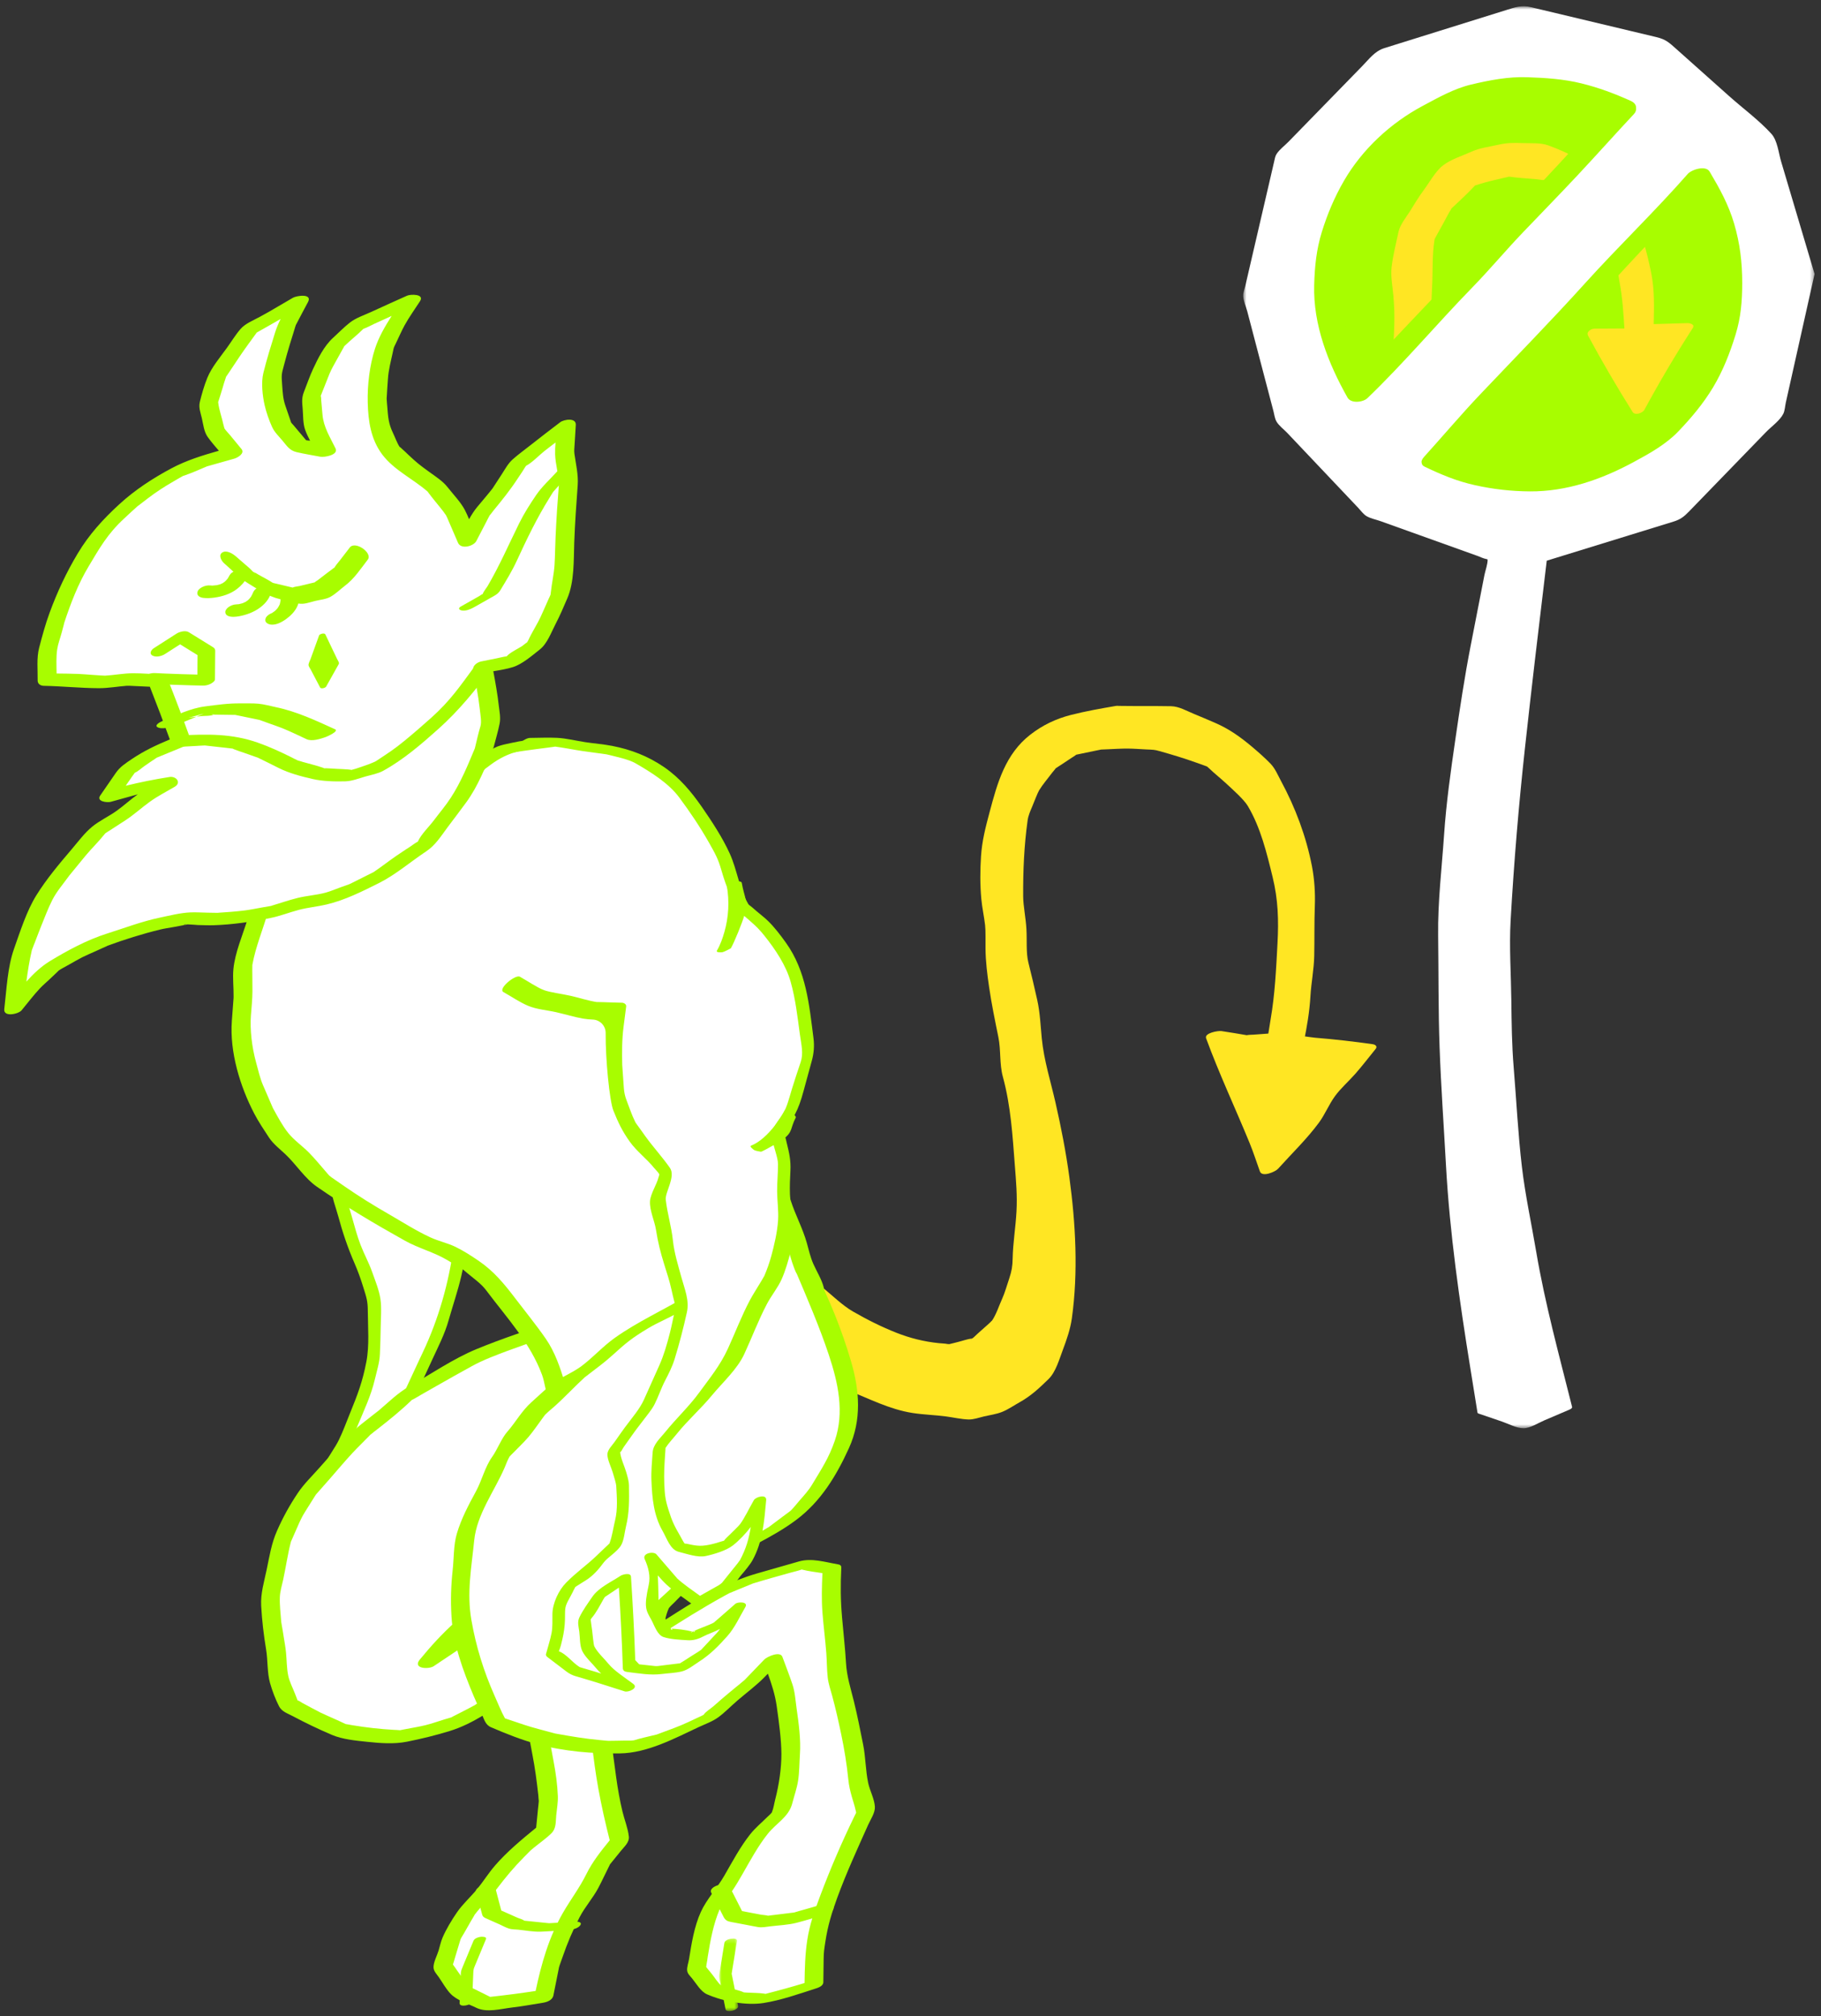 <svg height="476" viewBox="0 0 430 476" width="430" xmlns="http://www.w3.org/2000/svg" xmlns:xlink="http://www.w3.org/1999/xlink"><rect x="0" y="0" width="430" height="476" fill="#333333" stroke="none"/><mask id="a" fill="#fff"><path d="m.71.729h134.918v335.682h-134.918z" fill="#fff" fill-rule="evenodd"/></mask><mask id="b" fill="#fff"><path d="m.913.231h4.476v17.136h-4.476z" fill="#fff" fill-rule="evenodd"/></mask><g fill="none" fill-rule="evenodd"><path d="m323.186 246.018c-4.554-.655-9.038-1.163-13.621-1.536-3.53-.383-7.304-1.253-10.853-.995-1.229.088-2.455.178-3.684.268-.498.035-1.032.014-1.524.109-.043.008-.06.014-.09.022-1.99-.368-3.999-.651-5.998-.977-.702-.114-4.085.424-3.614 1.706 3.09 8.42 6.903 16.493 10.298 24.784.889 2.175 1.61 4.435 2.406 6.647.523 1.452 3.656.072 4.278-.62 3.195-3.547 6.82-7.047 9.657-10.89 1.434-1.94 2.34-4.26 3.754-6.211 1.396-1.93 3.295-3.563 4.867-5.357 1.663-1.892 3.199-3.911 4.788-5.863.473-.581-.102-1.007-.664-1.087" fill="#ffe623" transform="translate(1 .5)"/><path d="m135.625 63.892-7.888-26.532c-.592-1.99-.868-4.96-2.294-6.524-2.957-3.244-6.733-6.004-10.005-8.925l-12.325-10.991c-1.794-1.6-2.56-2.375-4.831-2.916-9.852-2.35-19.701-4.701-29.553-7.05-2.271-.543-3.735-.013-5.95.68l-15.826 4.94c-4.296 1.342-8.598 2.681-12.897 4.029-2.262.708-3.552 2.525-5.187 4.2-4.011 4.116-8.023 8.23-12.034 12.343l-5.402 5.54c-.877.899-2.134 1.836-2.824 2.895-.356.547-.43 1.151-.584 1.808l-1.395 6.022-3.96 17.053c-.496 2.136-.992 4.272-1.485 6.408-.158.684-.492 1.497-.474 2.201.034 1.167.677 2.574.972 3.69l2.001 7.637 4.17 15.88c.206.789.313 1.774.722 2.476.56.969 1.76 1.862 2.521 2.664 3.932 4.153 7.863 8.302 11.795 12.45l4.995 5.272c.604.636 1.202 1.5 1.955 1.949.948.563 2.275.815 3.307 1.184 2.435.874 4.872 1.746 7.309 2.619 5.183 1.857 10.363 3.716 15.544 5.572.655.235 1.37.608 2.056.737.182.035.3.076.373.11.039 1.12-.547 2.644-.75 3.684l-3.25 16.669c-1.45 7.431-2.557 14.854-3.649 22.35-1.083 7.465-2.117 14.77-2.63 22.285-.537 7.9-1.506 15.876-1.404 23.799.113 8.787.027 17.6.344 26.383.334 9.274.996 18.55 1.506 27.818.886 16.081 3.192 32.02 5.748 47.897.567 3.514 1.132 7.034 1.7 10.55.052.117.143.185.272.21l5.485 1.869c1.538.522 3.449 1.589 5.103 1.585 1.6-.006 3.5-1.256 4.907-1.856l5.609-2.393c.235-.103 1.056-.391.956-.79-3.05-12.185-6.373-24.26-8.474-36.643-1.126-6.655-2.59-13.347-3.378-20.052-.912-7.76-1.293-15.622-1.936-23.412-.438-5.291-.493-10.523-.557-15.837-.073-6.28-.524-12.675-.165-18.946.796-13.873 1.91-27.204 3.395-40.774 1.542-14.1 3.217-28.173 4.91-42.252l.223-1.849c6.473-1.994 12.946-3.99 19.42-5.987 3.507-1.084 7.015-2.165 10.525-3.246 1.64-.506 2.471-1.167 3.655-2.388 6.06-6.247 12.116-12.495 18.176-18.743 1.218-1.255 3.303-2.731 4.085-4.325.362-.735.414-1.845.59-2.637.42-1.868.835-3.731 1.253-5.6 1.837-8.21 3.674-16.426 5.508-24.637.004-.012-.01-.019-.008-.029.006-.043.037-.082.025-.123" fill="#fff" mask="url(#a)" transform="translate(292.843 .756)"/><g transform="translate(1 .5)"><path d="m382.465 25.459c-7.138-3.756-15.346-5.78-24.026-5.496-26.291.864-46.918 22.5-46.066 48.323.29 8.827 3.057 17 7.615 23.9z" fill="#a8fd00"/><path d="m382.465 25.459c-7.138-3.756-15.346-5.78-24.026-5.496-26.291.864-46.918 22.5-46.066 48.323.29 8.827 3.057 17 7.615 23.9z" stroke="#fff"/><path d="m337.489 107.977c7.138 3.757 15.346 5.78 24.026 5.496 26.293-.864 46.918-22.5 46.066-48.32-.289-8.83-3.055-17.003-7.615-23.904z" fill="#a8fd00"/><path d="m337.489 107.977c7.138 3.757 15.346 5.78 24.026 5.496 26.293-.864 46.918-22.5 46.066-48.32-.289-8.83-3.055-17.003-7.615-23.904z" stroke="#fff"/><path d="m347.46 43.15c.122-.015.241-.05.335-.126-.073.008-.15.022-.22.027l-.116.1" fill="#fff"/><path d="m389.497 76.013c.086-4.126.221-8.011-.596-12.086-.962-4.79-2.193-9.29-4.257-13.765-.835-1.816-2.424-3.321-3.684-4.868-1.247-1.527-2.322-2.911-3.866-4.118-1.794-1.398-3.565-3.128-5.553-4.232-2.142-1.188-4.647-2.294-6.948-3.125-1.89-.682-4.17-.449-6.168-.539-2.083-.094-3.688-.055-5.714.408-2.064.473-4.298.735-6.233 1.611-2.115.957-4.894 1.823-6.733 3.248-1.816 1.405-3.221 4.06-4.593 5.892-1.194 1.59-2.195 3.33-3.26 5.008-.98 1.548-2.285 3.051-2.672 4.858-.578 2.703-1.297 5.504-1.614 8.248-.254 2.195.236 4.579.418 6.778.231 2.793.268 4.08.219 6.878-.039 2.23-.346 4.618.033 6.821.48 2.796 1.33 5.572 1.99 8.335.17.708 1.22.655 1.735.542l5.651-1.247c.572-.127 1.372-.655 1.233-1.337-.751-3.626-1.626-7-1.775-10.228-.178-3.965-.189-7.704.045-11.662.215-3.694-.02-7.624.571-11.259.043-.266.027-.256.408-.927.622-1.1 1.224-2.214 1.834-3.322.523-.946 1.006-1.93 1.575-2.848.365-.59.018-.195.772-.903 1.687-1.58 3.426-3.19 4.99-4.888.015-.015 2.488-.779 3.371-.987l3.647-.865c.33-.08.69-.124 1.012-.24 2.066.32 4.208.396 6.284.593.889.084 1.862.297 2.756.262.033-.002.037.002.064.002.225.158.444.323.665.483l5.857 4.268c1.255.917 1.528 1.454 2.664 3.004 1.06 1.452 2.267 2.869 3.205 4.402 1.282 2.093 2.338 4.411 3.436 6.604.612 1.223.844 3.553 1.194 5.43.667 3.589.889 7.168 1.122 10.8l-7.07.04c-.797.004-1.997.747-1.516 1.644 3.33 6.17 6.794 12.094 10.525 18.03.561.895 2.37.24 2.77-.501 3.6-6.653 7.342-12.98 11.446-19.337.546-.844-.721-1.155-1.256-1.14-2.662.077-5.324.157-7.984.235z" fill="#ffe623"/><path d="m323.298 89.712 50.447-55.599 19.884 15.916-50.487 53.682z" fill="#fff"/><path d="m344.079 62.88c-4.376 4.529-8.713 9.093-13.05 13.662-2.01 2.117-4.022 4.233-5.93 6.444-.8.928-1.606 1.847-2.397 2.779-.194.233-.397.455-.59.684-.409.391-.814.784-1.222 1.177l-.737-1.31c-.133-.234-.592-1.178-.455-.82-.764-1.787-1.53-3.659-2.099-5.506-1.202-3.886-1.53-7.95-2.254-11.928-.017-.082-.02-.115-.027-.17 0-.415.02-.831.033-1.247l.117-4.237c.05-1.888.602-3.718.997-5.563.12-.564.244-1.127.362-1.69l.004-.018c.394-1.145.795-2.29 1.192-3.434.623-1.794 1.27-3.344 2.146-5.028.57-1.095 1.161-2.182 1.712-3.288.012-.02.012-.027.02-.043.306-.436.615-.866.924-1.298 1.098-1.549 2.11-3.189 3.41-4.575.9-.963 1.834-1.898 2.752-2.849.328-.337.653-.677.98-1.013.038-.025.079-.05.152-.1 1.008-.71 1.952-1.528 2.92-2.288.502-.395 1.028-.768 1.51-1.186.092-.08.161-.139.22-.186 3.683-2.031 7.608-3.616 11.276-5.648.368-.073.737-.174 1.101-.26 1.434-.34 2.871-.659 4.299-1.015.061-.017.24-.054.407-.088.252-.023.608-.058.69-.064 1.409-.092 2.814-.217 4.223-.325.464-.035.94-.045 1.402-.105-.061.008-.098.012-.15.017.148-.007.322-.01.496-.005 1.42.066 2.84.111 4.258.195 2.13.127 4.2.678 6.313.934.233.028.358.04.426.047.479.117.952.254 1.43.38 1.312.353 2.684.625 3.974 1.063 1.073.367 2.123.838 3.166 1.33-7.397 7.963-14.658 16.072-22.27 23.825-4.05 4.124-7.714 8.586-11.731 12.75zm-21.956 23.56c-.002.003-.006.005-.008.009.135-.162.64-.608.008-.008zm61.901-63.148c-3.866-1.732-7.441-3.075-11.565-4.097-4.223-1.045-8.509-1.317-12.838-1.464-4.503-.156-8.869.696-13.218 1.724-4.053.958-7.812 3.1-11.474 5.054-7.552 4.03-14.272 10.236-18.587 17.698-2.222 3.844-3.89 7.796-5.205 12.029-1.295 4.16-1.696 8.24-1.815 12.557-.258 9.42 3.336 18.52 7.864 26.555.837 1.488 3.686 1.124 4.71.145 8.653-8.312 16.408-17.557 24.794-26.162 4.073-4.177 7.804-8.652 11.825-12.862 4.33-4.531 8.716-9.012 12.997-13.585 4.485-4.787 8.857-9.696 13.346-14.494.399-.427.53-.925.479-1.4.028-.64-.332-1.262-1.313-1.698zm-26.006-.931c-.395.023-.575.072 0 0m46.402 48.374c-.002 1.897-.477 3.62-.888 5.476-.402 1.829-.883 3.487-1.497 5.257-.377 1.083-.715 2.187-1.129 3.254-.016.022-.038.063-.088.155-.28.545-.557 1.088-.837 1.63-.858 1.671-1.63 3.4-2.695 4.95-.758 1.1-1.515 2.199-2.27 3.299-.257.372-.507.757-.773 1.12l-.188.188c-.895.901-1.729 1.872-2.59 2.806-.377.407-.787.802-1.137 1.23-.11.131-.176.215-.228.283-.855.678-1.769 1.296-2.65 1.941-.554.408-1.126.799-1.668 1.223-.17.133-.705.512-.776.59-3.47 2.076-7.22 3.554-10.814 5.38-.09.046-.189.085-.281.118-.205.049-.408.1-.61.14-1.448.3-2.883.677-4.323 1.012l-.774.18c-.088.01-.188.023-.342.035-1.374.109-2.748.306-4.12.461-.551.06-1.1.115-1.649.182l-.198-.012c-1.415-.086-2.834-.11-4.251-.166-.121-.004-.643-.02-.928-.022-.276-.043-.786-.11-.917-.135-1.395-.248-2.793-.475-4.184-.746-2.134-.413-4.228-1.05-6.334-1.593-.1-.027-.163-.04-.206-.047l-.04-.016c-.622-.297-1.24-.598-1.86-.897-.558-.269-1.115-.537-1.672-.803 3.72-4.114 7.421-8.242 11.113-12.379 3.815-4.28 8.13-8.07 11.843-12.448 3.67-4.325 7.816-8.187 11.647-12.366 4.229-4.614 8.468-9.23 12.778-13.77 3.403-3.583 6.872-7.066 10.227-10.676.415.686.819 1.378 1.18 2.082.022.08.138.369.194.545.172.538.397 1.067.593 1.597.433 1.161.92 2.314 1.3 3.494 1.283 3.983 1.748 7.621 2.012 11.762.004.076.024.432.037.635-.005.227 0 .747-.003.823-.006 1.409-.002 2.82-.004 4.228m-30.511 38.9c-.315.108-.543.133 0 0m34.578-57.344c-1.325-4.507-3.413-8.264-5.787-12.276-.93-1.575-4.273-.469-5.166.549-7.786 8.865-16.32 17.041-24.233 25.795-8.072 8.933-16.501 17.523-24.784 26.25-4.548 4.788-8.83 9.875-13.265 14.77-.527.583-.656 1.05-.543 1.42.035.33.213.635.651.848 4.008 1.925 7.638 3.448 12.004 4.41 4.263.94 8.51 1.422 12.874 1.448 8.697.06 16.908-2.811 24.446-6.882 3.725-2.009 7.68-4.192 10.628-7.278 3.076-3.217 5.891-6.56 8.195-10.388 2.32-3.86 3.983-8.103 5.304-12.397 1.276-4.14 1.583-7.96 1.587-12.244.006-4.875-.535-9.35-1.91-14.025" fill="#a8fd00"/><path d="m228.455 315.588c-.111.097-.201.185-.195.226-.014-.09.074-.164.195-.226m80.339-111.614c-1.356-6.997-3.917-13.84-7.317-20.123-.751-1.393-1.366-2.925-2.46-4.061-1.363-1.415-2.927-2.779-4.432-4.046-2.792-2.345-5.384-4.178-8.695-5.613-1.663-.719-3.326-1.428-5.003-2.116-1.714-.702-3.479-1.76-5.353-1.795-4.128-.076-8.258-.009-12.389-.074-.178-.035-.395-.041-.698.012-3.57.616-7.073 1.229-10.579 2.124-3.495.89-6.659 2.39-9.554 4.634-5.935 4.601-7.794 11.39-9.635 18.296-.962 3.604-1.792 6.77-2.033 10.479-.215 3.323-.232 6.696.073 10.017.193 2.077.656 4.13.893 6.2.148 1.297.084 3.775.098 5.513.025 3.047.412 6.119.854 9.135.58 3.98 1.383 7.847 2.183 11.787.631 3.103.226 6.295 1.065 9.37 1.882 6.908 2.29 13.923 2.836 21.05.283 3.675.58 6.902.377 10.754-.199 3.731-.83 7.34-.905 11.095-.033 1.829-.225 2.943-.799 4.679-.544 1.648-1.103 3.545-1.634 4.704-.784 1.718-1.443 3.874-2.533 5.412.272-.385-.199.141-.315.256-.373.368-.782.71-1.172 1.063-.9.815-1.843 1.605-2.71 2.457-.042.04-.21.162-.37.293-1.132.129-2.307.57-3.409.837-.655.16-1.323.353-1.992.498-.138.002-.338 0-.492-.029-.614-.123-1.282-.127-1.902-.188-3.612-.354-6.991-1.229-10.06-2.441-3.627-1.431-6.94-3.096-10.311-5.035-2.562-1.473-4.96-3.887-7.567-5.994-1.507-1.217-3.014-2.435-4.519-3.653-.698-.564-3.047-.224-2.859.995.826 5.277 1.888 10.535 2.626 15.823.24 1.726.247 3.706.745 5.375.32 1.073 1.163 1.333 2.15 1.947 2.724 1.702 5.122 2.892 8.117 4.061 5.101 1.993 9.873 4.536 15.36 5.396 2.626.41 5.308.467 7.944.821 1.732.232 3.546.662 5.293.712 1.184.027 2.392-.413 3.535-.69 1.441-.347 3.047-.548 4.427-1.111 1.433-.584 2.789-1.54 4.14-2.29 2.605-1.445 4.659-3.368 6.797-5.461 1.71-1.673 2.533-4.7 3.375-6.915.878-2.316 1.765-4.907 2.109-7.358 1.538-10.953.903-22.437-.582-33.366-.8-5.916-1.941-11.742-3.262-17.557-1.159-5.097-2.75-10.042-3.256-15.27-.297-3.053-.4-5.957-1.056-8.951-.652-2.977-1.364-5.926-2.1-8.883-.583-2.35-.31-5.156-.466-7.923-.142-2.598-.752-5.488-.766-7.695-.033-6.064.209-11.93 1.046-17.939.164-1.179.594-2.115 1.061-3.225.471-1.126 1.298-3.305 1.657-3.893.888-1.451 2.064-2.789 3.077-4.154.199-.27.875-.998.774-.994.463-.331.965-.628 1.432-.937.819-.543 1.638-1.088 2.457-1.63.307-.205.66-.39.942-.625.047-.039.062-.043.096-.072 1.536-.325 3.072-.639 4.608-.958.18-.037.917-.178 1.267-.256.385-.006 1.264-.053 1.479-.061 1.585-.056 3.182-.179 4.767-.168 1.444.01 2.898.13 4.34.2 1.709.078 1.938.041 3.206.4 2.916.825 5.758 1.67 8.61 2.699.844.305 1.702.583 2.538.913.035.012.04.014.065.027.172.139.342.292.498.44 1.304 1.251 2.738 2.375 4.067 3.606 1.64 1.521 4.159 3.762 5.06 5.275 3.022 5.078 4.47 11.084 5.854 16.765 1.309 5.359 1.446 10.183 1.155 15.63-.323 6.053-.596 12.016-1.63 17.99-.424 2.443-.764 4.896-1.132 7.345-.13.848 1.24.764 1.702.63 2.006-.583 4.015-1.164 6.022-1.748.455-.135 1.165-.432 1.272-.973.733-3.643 1.324-7.028 1.542-10.73.186-3.182.833-6.356.896-9.534.08-3.934-.006-7.841.142-11.781.116-3.094-.092-6.358-.682-9.4" fill="#ffe623"/><path d="m79.388 273.395-.624 6.718 1.751 6.731 2.004 6.629 2.761 6.335 2.064 6.621.045 6.923-.219 6.881-1.561 6.731-2.555 6.419-2.66 6.383-3.516 5.996 1.976 6.651.745 6.862-1.239 6.737-3.944 5.687-5.387 4.396-1.274 7.913-.643 7.996 5.787 2.722 6.006 1.824 6.387 1.37-5.437-3.706-4.47-4.417-1.704-6.039 3.361-5.398 4.402-4.198 2.568 6.946 3.1 6.981 2.538 7.357 6.45-2.072 5.078-4.136 3.731-5.494 2.593-5.992-4.595 4.03-5.746 2.263-6.043-.707-3.395-5.318-1.923-5.983-.621-6.496 4.45 4.169 4.378 3.862 4.589 3.707 4.585-3.874 3.442-4.749 2.269-5.421-.346-6.149-3.53 5.869-4.909 4.523-6.608.682-4.23-5.047-2.363-6.201-.545-6.612.205-6.576 3.411-5.868 3.985-5.55 3-6.116 2.808-6.199 2.926-6.155 1.865-6.559 1.89-6.527 1.147-6.688.758-6.737-.209-6.772-.985-6.712-2.193-6.289" fill="#fff"/><path d="m70.442 376.466c-.168.358-.465.358 0 0m29.151 1.544c3.262-2.759 6.356-5.333 8.455-9.156.858-1.56 1.99-3.817 2.31-5.568.355-1.924-.194-4.337-.303-6.298-.092-1.624-2.342-1.088-2.934-.103-.944 1.569-1.888 3.14-2.832 4.706-.174.289-.344.58-.52.864-.666.63-1.348 1.243-2.022 1.863-.677.625-1.783 1.33-2.3 2.11-.128.008-.239.012-.255.012-1.601.074-3.213.301-4.814.487-1.108-1.316-2.226-2.623-3.316-3.958-.501-.616-.24-.166-.555-.897-.505-1.173-.913-2.4-1.368-3.592-.591-1.556-.804-2.629-.941-4.294-.095-1.142-.2-2.281-.283-3.426-.072-.97-.064-.428-.02-1.415.05-1.134.071-2.27.106-3.403.016-.543.01-1.09.051-1.632.01-.168.105-.874-.035-.428.582-1.841 2.169-3.823 3.18-5.472.226-.368.062-.13.605-.872.714-.975 1.413-1.968 2.119-2.95.905-1.262 1.63-2.415 2.314-3.808 1.691-3.448 3.272-6.927 4.882-10.414 1.41-3.054 2.881-5.888 3.798-9.121.987-3.469 2.173-6.934 3.002-10.442.805-3.417 1.204-6.972 1.596-10.46.41-3.65.507-7.41-.01-11.061-.283-1.98-.416-4.082-.92-6.015-.539-2.066-1.427-4.095-2.13-6.112-.493-1.411-3.454-.598-2.967.796 1.515 4.352 2.707 8.263 3.162 12.883-.029-.279.002.237.012.522.035.723.047 1.45.07 2.173.037 1.249.161 2.529.114 3.776-.082 2.203-.43 4.478-.73 6.667-1.162 8.363-3.498 16.835-7.311 24.858-1.829 3.841-3.547 7.73-5.423 11.551-.925 1.888-1.965 3.248-3.491 5.371-1.171 1.634-2.16 3.316-3.172 5.056-1.272 2.19-1.66 3.07-1.736 5.57-.068 2.09-.121 4.1.05 6.18.326 3.97.826 8.455 3.324 11.75 1.13 1.491 3.068 4.833 5.075 4.99 1.343.105 2.895-.298 4.234-.436 1.106-.116 2.476-.043 3.443-.655.952-.604 1.812-1.673 2.637-2.433.815-.751 1.816-1.474 2.525-2.338.418-.516.799-1.081 1.159-1.663.012.49.002.973-.05 1.438.025-.21-.059.145-.2.507-.2.533-.438 1.053-.66 1.577-.407.975-.757 2.02-1.236 2.967-.035.027-.277.412-.346.512-.373.533-.762 1.053-1.145 1.58-.602.833-1.155 1.752-1.83 2.528.37-.428-.345.277-.5.404-.524.44-1.045.884-1.569 1.329-.38.319-.757.638-1.136.958-4.28-3.502-8.398-7.13-12.44-10.919-.901-.843-2.73.127-2.62 1.284.33 3.44.607 6.449 1.657 9.723.455 1.413.803 2.695 1.597 3.94.844 1.32 1.813 3.868 3.177 4.7 1.34.82 4.058.597 5.582.761 1.587.17 2.631-.284 4.105-.866 1.372-.54 2.898-.962 4.129-1.782-1.059 2.263-2.234 4.358-3.897 6.213-.264.295-1.745 1.411-2.406 1.95-.53.432-1.061.864-1.591 1.298-.082.068-.443.34-.66.524-.215.08-.481.19-.585.221-.744.226-1.479.475-2.218.713-.62.199-1.241.4-1.862.598-2.41-6.807-5.29-13.386-7.795-20.164-.35-.944-1.825-.96-2.482-.332-1.909 1.816-4.057 3.475-5.453 5.72-.81 1.298-2.001 2.698-2.564 4.122-.49 1.226.27 2.651.618 3.896.334 1.18.5 2.57 1.237 3.545.963 1.27 2.392 2.363 3.522 3.481.373.369.776.705 1.184 1.034-.727-.192-1.462-.399-2.244-.637-2.839-.86-5.407-2.045-8.073-3.298.34-4.147.721-8.21 1.385-12.324.129-.809.389-1.712.446-2.555.053-.041.094-.074.162-.12.653-.427 1.257-1.025 1.861-1.517 1.54-1.259 2.916-2.28 4.042-3.905 1.1-1.587 2.738-3.288 3.328-5.133.61-1.913 1.145-4.56 1.208-6.565.135-4.229-1.052-8.914-2.461-12.864-.056-.154-.127-.338-.187-.525.064-.108.172-.44.349-.688.835-1.165 1.484-2.529 2.21-3.763.986-1.682 1.668-3.445 2.417-5.245 1.495-3.591 3.205-7.179 4.088-10.974.454-1.965 1.112-3.946 1.187-5.969.074-2.056.17-4.118.185-6.178.016-2.19.26-4.622-.058-6.79-.305-2.11-1.249-4.397-1.96-6.403-.765-2.171-1.887-4.209-2.72-6.355-.83-2.133-1.414-4.408-2.046-6.61-.637-2.213-1.452-4.552-1.792-6.825-.04-.278-.029.078.018-.672.045-.72.133-1.441.2-2.158l.36-3.862c.147-1.587-2.884-1.224-3.015.195-.2 2.16-.723 4.507-.618 6.67.1 2.106 1.056 4.406 1.6 6.44 1.03 3.837 2.266 7.478 3.847 11.11.808 1.854 1.441 3.635 2.043 5.568.799 2.556 1.083 3.313 1.098 5.734.026 3.878.393 8.148-.338 11.953-.901 4.72-2.064 7.746-3.895 12.235-.84 2.06-1.61 4.2-2.582 6.198-.94 1.934-2.339 3.648-3.252 5.59-.792 1.694.36 3.695.877 5.43.569 1.92.84 3.575 1.056 5.575.297 2.744.352 3.504-.112 6.027-.228 1.237-.494 2.47-.684 3.713-.005.034-.005.045-.007.073-.348.533-.724 1.049-1.087 1.57-.813 1.168-1.575 2.399-2.443 3.523-.1.129-.133.18-.137.199-.039.032-.107.086-.234.2-.487.436-1.021.834-1.53 1.25-1.744 1.423-3.763 2.406-4.132 4.703-.8 4.972-1.343 9.827-1.746 14.846-.04.471.27.762.661.946 3.096 1.456 5.996 2.785 9.26 3.776 3.055.93 6.143 1.557 9.266 2.224.944.205 2.922-1.138 1.636-2.015-1.904-1.296-4.015-2.473-5.738-3.999-1.238-1.096-2.322-2.365-3.532-3.491-.113-.107-.231-.226-.348-.342-.258-.674-.397-1.417-.594-2.112l-.704-2.498c-.05-.172-.107-.71-.234-.882.799-1.15 1.487-2.415 2.22-3.594.8-1.284.545-1.03 1.681-2.111l1.54-1.469c2.466 6.457 5.193 12.768 7.446 19.31.237.693 1.134.885 1.773.678 2.193-.706 4.798-1.14 6.833-2.217 1.833-.967 3.965-2.853 5.402-4.337 3.207-3.314 4.962-7.874 6.754-12.015.618-1.427-1.683-1.578-2.425-.93-1.337 1.176-2.672 2.352-4.013 3.523-.75.653-.02.213-.911.563-.813.321-1.63.64-2.443.96-.349.14-1.532.402-2.134.72-.31-.044-.694-.032-.91-.054-1.111-.133-2.223-.262-3.335-.393-.07-.008-.293-.051-.504-.088-.127-.553-1.073-1.61-1.345-2.034-.53-.83-1.125-1.65-1.604-2.514-.2-.359-.166-.3-.426-1.108l-.93-2.896c-.483-1.503-.732-3.018-.908-4.552 3.397 3.092 6.833 6.119 10.42 9.016.57.461 1.614.283 2.134-.155" fill="#a8fd00"/><path d="m130.324 312.86-6.186 2.047-6.133 2.21-6.102 2.32-5.726 3.143-5.674 3.221-5.693 3.236-4.902 4.366-5.124 4.023-4.556 4.653-4.276 4.882-4.326 4.91-3.49 5.562-2.648 6.026-1.281 6.453-1.401 6.42.36 6.563 1.063 6.432.623 6.55 2.379 6.123 6.059 3.217 6.281 2.803 6.78 1.123 6.835.387 6.717-1.331 6.549-1.995 6.075-3.184 5.65-3.856 5.603-3.768 1.325 7.077 1.167 7.202 1.411 7.182.817 7.296-.701 7.144-5.232 4.315-4.83 4.89-4.161 5.48-4.546 5.176-3.426 6.006-2.003 6.635 3.971 5.648 6.231 3.096 6.956-.733 6.672-1.061 1.325-6.624 2.248-6.58 3.031-6.252 3.864-5.774 3.1-6.252 4.335-5.361-1.732-6.774-1.26-6.917-.847-6.979-.979-6.964-.877-6.973-.993-6.977-.366-7.064 1.804-6.838-7.182-.682-7.052 1.546-6.688 2.64-6.534 2.963-6.578 2.937-6.08 4.064 4.041-4.906 4.57-4.2 4.808-4.014 5.73-2.578 5.367-3.161 5.586-2.796 5.947-2.916 4.593-4.767 4.063-5.148 2.94-5.863 2.462-6.087 1.615-6.381 1.321-6.463.774-6.571.113-6.625-.678-6.593-4.581-4.006-6.241.529-6.166 1.304z" fill="#fff"/><path d="m137.443 441.958c-1.605 3.24-3.712 5.983-5.51 9.102-3.324 5.773-5.103 12.018-6.453 18.456-3.573.537-7.138 1.006-10.738 1.395l-3.625-1.802c-.512-.254-1.142-.481-1.632-.803.131-.008-.71-1.011-.9-1.282-.595-.845-1.186-1.69-1.78-2.533-.227-.323-.436-.676-.688-.979-.068-.082-.123-.18-.172-.27.162-.37.379-1.204.424-1.356l.964-3.194c.11-.362.211-.729.33-1.087.024-.076.135-.38.168-.482.155-.245.737-1.234.89-1.499l1.536-2.696c.142-.25.932-1.514.778-1.366 1.667-2.165 3.682-4.057 5.339-6.236 2.013-2.654 3.966-4.996 6.305-7.36.534-.542 1.06-1.095 1.605-1.625.287-.244.58-.48.87-.719 1.338-1.104 2.857-2.138 4.082-3.366 1.136-1.137.962-2.69 1.114-4.237.145-1.477.428-3 .375-4.485-.1-2.707-.496-5.551-1.004-8.217-1.292-6.832-2.437-13.681-3.717-20.517-.292-1.56-2.873-.89-3.681-.346-2.357 1.585-4.72 3.166-7.067 4.767-.907.619-1.814 1.237-2.722 1.858-.225.153-1.406.917-1.284.878-1.429.809-2.92 1.526-4.374 2.29-.229.12-1.208.597-1.238.655-.56.188-1.139.338-1.698.508-1.476.45-2.95.98-4.446 1.351-1.626.406-3.307.657-4.951.983-.369.074-.743.133-1.11.22-.04-.007-.078-.013-.106-.015-.443-.055-.9-.051-1.346-.078-3.372-.19-6.53-.553-9.864-1.106-.278-.045-1.329-.256-1.509-.266-.22-.12-1.274-.604-1.569-.737l-2.817-1.26c-.242-.108-1.51-.704-1.436-.65-1.493-.76-2.96-1.573-4.441-2.358-.23-.12-.768-.546-1.05-.555-.011-.002-.011-.004-.021-.004-.226-.559-.439-1.126-.654-1.685-.522-1.343-1.265-2.746-1.56-4.153-.377-1.773-.342-3.712-.526-5.514-.123-1.207-.334-2.392-.533-3.588-.157-.952-.284-1.915-.47-2.86-.05-.242-.089-.49-.123-.734-.009-.08-.017-.164-.02-.24-.144-1.836-.38-3.784-.312-5.623.053-1.367.49-2.744.784-4.087.647-2.98 1.067-6.049 1.837-8.996.117-.305.266-.606.4-.905.44-1 .876-1.998 1.314-2.996.49-1.11.954-2.09 1.595-3.11.543-.868 1.087-1.733 1.63-2.599.248-.395.494-.79.743-1.183.031-.054.154-.234.238-.36.104-.115.264-.302.303-.345.264-.284.514-.581.77-.872l2.175-2.466c1.765-2.004 3.47-4.068 5.289-6.026 1.22-1.315 2.519-2.554 3.764-3.842.18-.186.358-.374.544-.557l.005-.004c.698-.577 1.43-1.122 2.142-1.683 2.592-2.031 5.172-4.124 7.537-6.42.04-.035.043-.047.074-.075.012-.007.012-.005.023-.01.886-.435 1.734-.986 2.59-1.473 1.073-.608 2.146-1.22 3.223-1.83 2.783-1.584 5.568-3.154 8.375-4.694 2.72-1.495 5.527-2.515 8.43-3.616-.947.36.419-.152.855-.308l3.082-1.11c1.085-.39 2.17-.77 3.266-1.134l4.646-1.538c.053-.018.088-.049.14-.07.16-.042.31-.092.438-.139l4.896-1.835c.198-.073.4-.151.602-.225.049-.004.123-.012.246-.03.894-.138 1.785-.377 2.672-.566.882-.186 1.767-.376 2.65-.56h.02c.293-.023.584-.054.877-.076 1.378-.099 2.754-.228 4.13-.349 1.25 1.071 2.535 2.12 3.717 3.258-.02.035-.04.04-.06.109-.11.334.113 1.106.15 1.458.125 1.233.247 2.47.379 3.702.026.244.055.492.077.737-.006.121-.002.512-.004.58-.026 1.2-.043 2.404-.063 3.604-.025 1.583-.125 3.072-.311 4.642-.428 3.635-1.014 7.175-1.83 10.747-.443 1.951-.966 3.897-1.476 5.832-.032.125-.073.276-.096.356-.092.24-.192.48-.289.715-.493 1.204-.974 2.416-1.464 3.622-.587 1.454-1.27 2.824-1.972 4.227-.469.931-.923 1.871-1.402 2.797-.066.125-.095.184-.109.223-.252.354-.543.69-.81 1.028-.492.623-5.399 6.496-7.033 8.124.172-.062.23-.064-.047.049-.268.262-.45.413-.485.376-.055-.063 0-.14.1-.212-.33.149-.651.327-.973.485l-3.497 1.714c-1.483.729-2.957 1.472-4.433 2.213-1.463.73-2.861 1.512-4.27 2.339-1.012.596-2.01 1.208-3.03 1.786-.39.223-.588.272-.04.018-.372.172-.75.338-1.12.506-1.832.823-3.886 1.486-5.492 2.705-1.67 1.27-3.286 2.68-4.853 4.079-3.18 2.836-5.816 5.736-8.52 9.022-1.768 2.144 2.076 2.357 3.3 1.54l3.658-2.443c.667-.446 1.339-.89 2.004-1.339.093-.063.152-.106.193-.137.063-.02.156-.053.307-.11 2.566-1.002 5.058-2.255 7.569-3.392 2.682-1.216 5.348-2.404 8.086-3.483.842-.334 1.683-.665 2.523-.997.196-.076.393-.156.59-.232.014-.002.018 0 .045-.008 1.662-.362 3.321-.727 4.984-1.093.42-.092.854-.164 1.267-.279.035.008.05.019.086.025.426.076.881.084 1.313.123l3.455.33c-.449 1.607-.926 3.216-1.26 4.842-.342 1.675-.08 3.381.01 5.097.183 3.485.721 6.876 1.182 10.337.956 7.214 1.562 14.572 2.86 21.729.748 4.112 1.655 8.103 2.68 12.147-2.102 2.59-4.037 4.986-5.534 8.01m-44.295-33.947c-.272.031-.366-.024 0 0m39.718-28.73c.347-.055.281.06 0 0m11.638 39.813c-.93-6.692-1.722-13.409-2.603-20.11-.231-1.742-.491-3.48-.74-5.219-.07-.504-.138-1.01-.214-1.513-.045-.303-.062-.395-.064-.357-.08-.925-.096-1.865-.145-2.795-.086-1.63-.344-3.254.004-4.847.444-2.023 1.06-4.022 1.591-6.024.213-.817-.841-1.294-1.46-1.354-2.772-.262-5.86-1.005-8.619-.52-2.885.508-5.86 1.108-8.59 2.183-5.07 2-10.026 4.233-14.998 6.46.412-.378.83-.757 1.24-1.138.091-.086.185-.174.28-.258.993-.846 2-1.67 3-2.506.446-.371.89-.746 1.339-1.116.098-.082.13-.121.143-.146.076-.026.178-.063.34-.127 2-.813 4.06-1.697 5.926-2.785 1.188-.694 2.367-1.394 3.551-2.09.336-.201.672-.402 1.012-.596l.061-.031c.231-.117.459-.233.69-.346 1.917-.926 3.807-1.91 5.717-2.85 2-.981 4.458-1.778 6.105-3.306 1.562-1.456 3.108-3.08 4.503-4.7 11.357-13.205 14.74-32.649 13.001-49.553-.246-2.371-2.816-3.956-4.626-5.37-1.94-1.516-5.306-.585-7.615-.345-4.725.492-9.066 2.062-13.469 3.709-6.135 2.03-12.31 4.058-18.292 6.522-5.517 2.273-10.734 5.866-15.921 8.817-2.802 1.591-4.919 3.774-7.374 5.834.065-.071-1.059.811-1.27.977l-2.574 2.021c-1.065.838-1.99 1.72-2.94 2.689-2.407 2.455-4.675 4.968-6.942 7.554-1.76 2.009-3.772 3.917-5.253 6.14-1.935 2.895-3.503 5.735-4.898 8.907-1.31 2.983-1.767 5.96-2.433 9.153-.602 2.898-1.458 5.589-1.294 8.548.193 3.522.592 6.827 1.163 10.312.428 2.6.221 5.408.934 7.929.506 1.781 1.282 3.833 2.13 5.48.645 1.249 1.98 1.646 3.204 2.297 3.04 1.612 6.099 3.086 9.269 4.436 2.494 1.06 5.614 1.355 8.299 1.634 3.125.327 6.354.585 9.436-.027 3.444-.684 6.674-1.482 10.032-2.504 5.803-1.767 10.73-5.523 15.704-8.869.385-.258.77-.518 1.155-.778.9 5.035 1.718 10.087 2.703 15.104.63 3.203 1.036 6.342 1.4 9.59.025.204.095 1.48.13 1.368-.033.634-.127 1.283-.189 1.914-.15 1.493-.294 2.984-.44 4.474-3.405 2.802-6.831 5.605-9.727 8.957-1.5 1.737-2.725 3.715-4.175 5.494-1.53 1.88-3.414 3.535-4.788 5.531-1.24 1.8-2.57 3.996-3.426 6.004-.405.955-.622 2.03-.919 3.017-.348 1.15-1.233 2.785-1.2 3.979.023.88.725 1.572 1.22 2.275.881 1.255 1.682 2.742 2.72 3.868 1.497 1.626 4.198 2.432 6.174 3.399 2.457 1.206 5.77.246 8.398-.063 2.453-.283 4.892-.74 7.333-1.129.995-.16 2.242-.61 2.467-1.738l1.077-5.394c.072-.348.133-.7.211-1.046.094-.42-.147.444-.039.05.25-.896.606-1.775.907-2.653 1.123-3.28 2.423-6.332 4.028-9.418 1.268-2.443 3.16-4.527 4.446-6.96.924-1.749 1.732-3.555 2.633-5.312.058-.115.084-.172.095-.205.139-.178.284-.35.426-.524.727-.885 1.441-1.78 2.16-2.666.842-1.044 2.019-2 1.865-3.393-.213-1.952-1.038-3.95-1.496-5.859-.64-2.65-1.114-5.387-1.49-8.086" fill="#a8fd00"/><path d="m134.566 366.327c.08-.033.118-.047.172-.067.014-.017.032-.035.047-.052-.131.052-.311.127-.432.215.071-.032.141-.07.213-.096" fill="#a8fd00"/><path d="m111.493 180.856 5.492-4.171 6.659-1.487 6.79.041 6.651 1.39 6.35 2.458 5.898 3.434 5.136 4.488 4.656 4.976 3.889 5.603 2.985 6.135 1.987 6.51.968 6.71.785 6.721.561 6.921.729 6.916 2.045 6.671 1.444 6.782 1.976 6.66 1.935 6.675 1.413 6.84 1.851 6.706 2.11 6.643 2.748 6.409 1.877 6.699 2.851 6.346.61 7.169-2.701 6.639-3.317 6.274-4.821 5.275-5.705 4.298-5.807 4.19-6.405 3.037-6.492-2.024-6.358-2.459-6.481-2.109-6.518-2.036-6.268-2.655-1.782-6.027-2.564-5.848-3.63-5.245-3.981-4.922-3.846-5.122-4.912-4.118-5.494-3.309-5.984-2.263-6.174-3.444-6.116-3.44-5.929-3.752-5.801-4.011-4.648-5.304-5.157-4.878-3.722-6.028-2.81-6.494-1.884-6.806-.71-6.934.514-6.936-.045-6.999 1.865-6.737 2.099-6.666 3.248-6.198 4.239-5.543 4.677-5.128 5.207-4.585 5.527-4.314 5.985-1.575 6.109-.934 5.998-1.376 4.906-2.828z" fill="#fff"/><path d="m100.704 183.59-.002.002zm88.725 128.368c-.432 1.067-.866 2.127-1.3 3.194-.355.873-.688 1.757-1.065 2.621l-.04.093-.04.083c-.23.461-.485.916-.727 1.372-.565 1.071-1.132 2.142-1.698 3.211-.192.365-.382.727-.575 1.088-.094.18-.119.245-.11.258-.021.022-.03.035-.052.067-2.484 3.2-5.394 5.613-8.596 8.021-.373.285-.75.565-1.122.85-.133.098-.31.234-.394.297-.74.543-1.49 1.075-2.236 1.614-.915.659-1.896 1.275-2.764 1.994-.086.072-.313.234-.432.326l-.535.252c-1.406.663-2.813 1.333-4.218 2.002-4.186-1.329-6.764-2.305-11.082-3.897-3.684-1.355-7.485-2.453-11.23-3.622l-1.79-.559c-.096-.03-.463-.164-.614-.215-.971-.385-1.927-.817-2.888-1.225-.831-.352-1.96-.636-2.776-1.126-.04-.086-.084-.207-.107-.411-.074-.682-.422-1.428-.618-2.085-1.084-3.668-2.35-7.45-4.542-10.616-2.277-3.288-4.771-6.33-7.19-9.511-2.615-3.434-5.04-6.41-8.662-8.886-1.697-1.16-3.598-2.383-5.447-3.284-1.896-.918-4.022-1.36-5.936-2.242-3.418-1.571-6.715-3.697-9.997-5.583-3.47-1.994-6.866-4.097-10.155-6.374-1.075-.744-2.156-1.479-3.225-2.23-.103-.074-.434-.357-.525-.42-.278-.287-.534-.608-.792-.905-1.325-1.511-2.603-3.092-4.014-4.524-1.54-1.562-3.497-2.9-4.87-4.607-1.338-1.667-2.487-3.82-3.517-5.695l-.103-.184c.004.008.004.004-.016-.039-.176-.369-.324-.752-.487-1.124-.615-1.425-1.233-2.85-1.847-4.276-.73-1.695-1.119-3.516-1.612-5.291-1.032-3.725-1.478-7.837-1.239-11.09.143-1.916.354-3.832.363-5.755.006-1.237-.017-2.478-.023-3.717-.004-.81-.029-1.62 0-2.432.002-.037.004-.076.01-.113.75-4.241 2.519-8.37 3.686-12.502.293-1.032-.002-.29.561-1.355.654-1.235 1.299-2.478 1.948-3.715.587-1.12 1.273-2.183 2.045-3.184 2.873-3.727 2.572-3.453 4.772-5.86 1.433-1.571 3.909-4.012 5.496-5.43.913-.81 1.828-1.617 2.775-2.385 1.032-.833 2.094-1.632 3.139-2.451l2.213-1.173c.686-.207 1.352-.428 1.501-.467.576-.152 1.155-.3 1.73-.457.234-.063.746-.18.863-.22 1.88-.335 3.788-.523 5.668-.865 4.083-.742 8.568-1.698 11.922-4.348.391-.071.784-.166 1.136-.225l2.806-.485c.395-.01.794-.109 1.181-.256.578-.172 1.207-.447 1.501-.862.443-.334.89-.666 1.336-.998 1.998-1.488 4.257-2.635 6.687-3.186.013-.002.025-.004.035-.008.551-.123 1.108-.225 1.653-.369.086-.022 1.757.009 2.416.013 1.114.008 2.23.024 3.344.02.135 0 .246.004.328.006.325.058.653.135.972.201 4.458.934 6.95 1.4 11.245 3.416 1.632.768 3.176 1.828 4.736 2.735.352.21.735.398 1.075.629.01.012.053.051.215.182 1.067.864 2.066 1.833 3.113 2.716 2.545 2.15 4.892 4.53 6.888 7.195 2.578 3.437 3.955 6.01 5.806 9.946 2.963 6.293 3.454 13.855 4.124 20.69.346 3.531.561 7.072.948 10.6.205 1.876.833 4.884 1.41 6.68.351 1.087.695 2.174.982 3.278.874 3.373 1.44 6.768 2.43 10.112.987 3.323 2.083 6.643 2.923 10.007 1.697 6.79 2.948 13.626 5.391 20.23 1.284 3.467 2.804 6.622 3.805 10.192.422 1.509.82 2.901 1.458 4.324.704 1.569 1.775 3.269 2.2 4.938.49 1.922.347 4.202.526 6.182.09.997.135.491-.154 1.204m4.083-8.519c-.465-1.88-1.66-3.768-2.449-5.541-.706-1.591-1.08-3.297-1.546-4.97-.973-3.463-2.699-6.586-3.792-9.997-1.293-4.044-2.595-8.101-3.609-12.227-.913-3.7-1.574-7.393-2.635-11.058-.987-3.405-2.2-6.792-2.945-10.257-.426-1.989-.766-4.018-1.29-5.984-.563-2.123-1.472-4.185-1.939-6.33-.788-3.614-.823-7.588-1.122-11.282-.293-3.641-.694-7.28-1.216-10.894-.584-4.059-1.266-7.964-2.765-11.816-1.579-4.054-3.948-7.55-6.405-11.095-4.063-5.85-10.694-11.455-17.253-14.231-7.957-3.371-16.021-4.825-24.53-2.927-1.953.436-3.718.668-5.338 1.888-1.354 1.02-2.701 2.048-4.048 3.076-1.786.236-3.7.408-5.306 1.063-.533.215-3.277 1.992-4.618 2.734h-.002c-.407.227-.7.362-.74.319-.118-.133.47-.266.738-.32-.102.019-.258.044-.563.09-.557.087-1.12.257-1.671.386-1.046.24-2.089.497-3.14.718-.104.017-.249.041-.425.066-.549.072-1.092.166-1.638.25-1.192.182-2.396.334-3.582.549-1.996.36-3.968.96-5.924 1.496-1.984.543-3.299 1.72-4.906 2.976-2.892 2.259-5.849 4.562-8.425 7.18-5.449 5.538-10.664 11.888-13.032 19.393-1.148 3.65-2.912 7.76-3.28 11.552-.207 2.121.072 4.341.039 6.473-.006.555-.006.331-.006.387-.02.4-.062.798-.09 1.198l-.312 4.187c-.544 7.354 1.923 15.453 5.302 21.926 1 1.914 2.256 3.778 3.44 5.586 1.022 1.556 2.572 2.732 3.924 4.01 2.57 2.432 4.552 5.663 7.45 7.666 6.714 4.646 13.633 8.74 20.757 12.717 3.266 1.824 6.91 2.71 10.104 4.636 1.057.637 2.121 1.271 3.178 1.914.084.052.438.287.504.318.338.264.661.553.987.827 1.525 1.278 3.215 2.429 4.413 4.024 5.015 6.676 10.429 12.452 13.193 19.963.672 1.829.783 4.174 1.737 5.861.825 1.46 3.725 2.027 5.215 2.66 1.64.696 3.295 1.208 4.997 1.74 1.075.336 2.15.668 3.227 1.008l.14.043.11.035c.553.178 1.106.36 1.659.54 3.819 1.241 7.507 2.794 11.307 4.07 2.013.673 4.237 1.642 6.332 1.971 2.15.338 4.54-1.347 6.393-2.228 3.438-1.628 6.393-3.878 9.442-6.151 3.694-2.758 6.688-5.384 9.735-8.852 2.273-2.59 3.717-6.326 5.02-9.527.654-1.607 1.742-3.368 1.768-5.109.033-2.045-.075-4.712-.569-6.7" fill="#a8fd00"/><path d="m162.604 305.953-5.687 3.397-5.911 2.981-5.55 3.584-4.92 4.454-5.22 4.017-4.665 4.653-4.927 4.394-3.952 5.283-4.624 4.807-2.66 6.104-3.151 5.795-2.39 6.184-.661 6.598-.715 6.534.301 6.572 1.124 6.481 1.917 6.288 2.521 6.068 2.721 5.91 6.131 2.068 6.317 1.693 6.42 1.184 6.52.604 6.594-.078 6.389-1.634 6.159-2.295 5.98-2.802 4.982-4.349 5.046-4.182 4.834-5.027 2.648 7.251 1.042 7.294.52 7.276-.503 7.206-1.808 6.973-5.103 5.076-3.965 6.006-3.571 6.213-4.069 5.969-2.113 6.897-1.133 7.069 3.871 4.71 5.883 1.777 6.106.371 5.963-1.422 5.898-1.879.098-7.274 1.1-7.186 2.498-6.829 2.603-6.755 3.038-6.567 2.921-6.522-1.727-6.107-.655-6.463-1.27-6.317-1.398-6.295-1.694-6.266-.372-6.477-.672-6.407-.494-6.406.273-6.259-6.498-1.104-6.462 1.824-6.346 1.847-6.146 2.525-5.828 3.213-5.666 3.498-5.32 3.426 1.624-5.906 4.677-4.732 5.005-4.344 5.617-3.508 5.983-2.854 6.025-3.381 5.533-4.142 4.513-5.202 3.492-5.838 2.829-6.229 1.11-6.833-.731-6.883-1.941-6.612-2.402-6.43-2.388-6.479-3.17-6.125" fill="#fff"/><path d="m204.003 420.378c-.623-2.973-.592-6.073-1.194-9.069-.682-3.395-1.35-6.805-2.177-10.171-.761-3.09-1.675-5.865-1.859-9.043-.207-3.586-.625-7.134-.93-10.71-.37-4.364-.376-7.398-.186-11.807.023-.535-.326-.705-.825-.79-3.033-.515-6.135-1.532-9.156-.678-3.34.942-6.677 1.894-10.011 2.864-5.844 1.7-11.283 4.49-16.448 7.677-1.732 1.07-3.444 2.175-5.162 3.267.227-.994.496-1.966.905-2.814l.008-.02c0 .014.029.002.168-.179.3-.376.698-.706 1.034-1.046.877-.885 1.755-1.773 2.628-2.66.17-.172.34-.346.512-.518.094-.078.39-.338.444-.383.917-.776 1.816-1.575 2.723-2.363.412-.356.848-.7 1.243-1.077.064-.064.371-.32.45-.4.662-.452 1.373-.85 2.047-1.271 6.19-3.868 12.923-6.483 18.808-10.888 5.805-4.345 9.487-10.435 12.45-16.957 3.017-6.643 2.509-13.583.494-20.441-2.22-7.56-5.177-14.885-8.791-21.87-.709-1.372-5.02-1.143-4.54-.025 2.943 6.91 5.871 13.716 8.062 20.296 2.24 6.73 3.715 13.597 1.444 20.254-1.428 4.19-3.195 6.764-5.394 10.441-.817 1.368-1.857 2.48-2.906 3.688-.665.764-1.296 1.587-2.007 2.312-.07.072-.075.08-.108.113-.35.299-.743.559-1.112.833-.944.707-1.888 1.413-2.832 2.122-.375.278-.747.567-1.126.843-.043.027-.066.043-.092.066-1.788 1.085-3.652 2.103-5.497 3.086-2.914 1.548-5.905 2.78-8.707 4.532-3.354 2.094-6.395 4.415-9.223 7.206-1.407 1.392-3.456 2.895-4.472 4.59-.985 1.645-1.196 4.2-1.706 6.052-.405 1.47 3.088.524 3.563.22 5.111-3.294 10.227-6.507 15.555-9.441.272-.154 1.182-.61 1.13-.608.59-.256 1.19-.494 1.784-.738.948-.387 1.894-.776 2.84-1.163l.873-.36c.034-.012.04-.019.065-.029 2.887-.89 5.81-1.691 8.72-2.51.92-.26 1.918-.465 2.833-.793.027.008.045.017.076.025 1.559.39 3.195.587 4.8.831-.135 3.143-.233 6.182.008 9.332.248 3.186.67 6.356.91 9.54.145 1.915.12 3.856.333 5.763.162 1.48.676 2.924 1.065 4.363.811 2.99 1.487 6.006 2.12 9.037.747 3.577 1.31 7.026 1.677 10.652.15 1.48.438 2.72.845 4.157.29 1.018.645 2.038.869 3.072.18.827.258.393-.211 1.353-2.998 6.156-5.728 12.488-8.136 18.893-1.325 3.524-2.488 6.733-3.055 10.44-.522 3.417-.596 6.726-.643 10.162-2.976.903-5.937 1.725-8.973 2.497-.097.024-.172.045-.244.067-.078-.02-.172-.039-.305-.06-1.292-.194-2.664-.161-3.969-.239-.278-.018-.555-.037-.833-.053l-.037-.018c-1.067-.482-2.339-.705-3.459-1.045-.483-.145-1.032-.252-1.497-.452-.292-.125-.387-.158-.383-.14-.81-.634-1.476-1.812-2.119-2.594-.334-.406-.653-.834-1.003-1.223-.082-.088-.269-.37-.404-.526.027-.178.043-.446.064-.54.145-.633.209-1.3.311-1.942.596-3.716 1.292-7.523 2.752-11.023.006-.016 0-.006.002-.014.017-.029.04-.064.09-.158.213-.39.516-.76.768-1.126.707-1.038 1.413-2.076 2.122-3.113.866-1.273 1.628-2.565 2.398-3.907 1.855-3.227 3.698-6.68 6.02-9.6 2.009-2.53 4.955-3.958 5.789-7.177.455-1.757 1.095-3.553 1.378-5.345.317-2.029.297-4.17.436-6.219.244-3.597-.282-7.357-.792-10.928-.266-1.864-.369-3.807-.963-5.595-.727-2.193-1.587-4.35-2.38-6.522-.532-1.462-3.638-.039-4.277.625l-3.729 3.876c-.28.287-.55.588-.84.87-.04.041-.05.052-.08.078-.659.584-1.359 1.126-2.037 1.687-1.069.887-2.148 1.764-3.202 2.669-.734.63-1.458 1.275-2.187 1.91-.594.52-1.825 1.253-2.245 1.952-.153.08-.303.168-.442.233-1.063.496-2.124.993-3.184 1.491-1.137.53-2.247.995-3.42 1.435-1.032.385-2.064.768-3.094 1.153-.322.12-.641.244-.965.36-.024.007-.033.007-.067.015-1.751.449-3.59.795-5.316 1.352-.232.002-.535.057-.662.053-1.155-.02-2.318.028-3.473.04-.612.007-1.226.027-1.837.023-.108-.004-.233-.01-.298-.016-.586-.051-1.172-.107-1.757-.164-3.439-.315-6.721-.864-10.12-1.476-.15-.027-.342-.064-.394-.068-.186-.047-.37-.098-.557-.147l-3.27-.879c-1.243-.332-2.455-.674-3.671-1.083l-3.234-1.09c-.383-.13-.772-.243-1.149-.389l-.008-.004c-.92-1.66-1.64-3.501-2.414-5.238-2.613-5.877-4.417-11.664-5.517-17.991-1.118-6.445.008-12.186.668-18.772.616-6.14 4.74-11.568 7.157-17.12.352-.806.647-1.678 1.07-2.452l.099-.185c.217-.28.516-.532.762-.788 1.245-1.296 2.596-2.541 3.761-3.913 1.151-1.356 2.153-2.875 3.217-4.299.21-.278.404-.569.625-.835.047-.06.043-.061.037-.057.698-.707 1.5-1.338 2.242-1.999 2.494-2.224 4.745-4.687 7.214-6.934.42-.383-.245.217.06-.03.27-.215.55-.424.825-.635l2.779-2.136c.997-.768 1.925-1.544 2.856-2.388 3.12-2.823 4.464-3.964 8.337-6.292 2.357-1.417 4.943-2.42 7.308-3.834 1.542-.921 3.086-1.84 4.628-2.764 2.56-1.528-1.388-1.85-2.695-1.071-5.674 3.39-11.76 6.123-17.148 9.966-2.672 1.903-4.935 4.42-7.552 6.43-2.852 2.197-5.783 2.906-8.385 5.394-.283.27-.619.538-.9.79-.933.832-1.87 1.716-2.803 2.548-1.083.966-1.974 2.08-2.846 3.247-.934 1.243-1.808 2.558-2.842 3.715-1.325 1.485-2.394 4.298-3.555 5.908-1.706 2.363-2.429 5.572-3.84 8.162-1.746 3.213-3.464 6.442-4.509 9.97-.794 2.685-.678 5.798-.985 8.603-.41 3.748-.505 7.126-.284 10.9.389 6.592 2.744 12.883 5.273 18.905.563 1.337 1.185 2.646 1.791 3.965.617 1.339.885 2.74 2.25 3.327 3.392 1.468 7.37 3.051 10.928 4.004 6.374 1.707 12.937 2.262 19.513 2.182 6.466-.075 12.909-3.534 18.708-6.25 1.48-.691 3.168-1.277 4.493-2.244 1.607-1.169 3.032-2.668 4.54-3.964 2.211-1.902 4.576-3.627 6.6-5.73.204-.213.409-.424.614-.636.899 2.49 1.697 4.935 2.082 7.631.52 3.64 1.098 7.923 1.116 11.275.017 3.32-.553 7.29-1.462 10.792-.248.958-.385 2.08-.776 2.99-.022.057-.016.05-.024.08-.021.02-.023.016-.068.075-.28.375-.7.697-1.032 1.026-1.313 1.307-2.824 2.556-3.975 4.004-2.367 2.981-4.245 6.516-6.139 9.808-1.669 2.904-4.183 5.56-5.55 8.574-1.56 3.436-2.195 7.444-2.786 11.14-.125.786-.551 1.943-.439 2.736.107.729.654 1.2 1.137 1.783 1.032 1.256 2.048 3.117 3.547 3.78 3.774 1.667 9.255 2.7 13.343 2.056 4.138-.655 8.189-2.096 12.161-3.364.74-.235 1.954-.622 1.966-1.562.027-1.845.05-3.69.074-5.538.024-1.648.131-2.223.416-4.083.57-3.739 1.499-6.753 2.8-10.318 2.151-5.875 4.74-11.49 7.29-17.193.585-1.305 1.688-2.875 1.592-4.305-.125-1.867-1.204-3.776-1.587-5.617" fill="#a8fd00"/><path d="m120.609 230.898 5.828 3.239 6.457 1.405 6.391 1.519 6.08.181-.873 6.782-.055 7.126.5 7.159 2.672 6.692 4.183 5.834 4.454 5.517-1.634 6.243 1.393 6.334.694 6.465 1.749 6.122 1.63 6.225-1.389 6.283-1.763 6.08-2.598 5.813-2.634 5.867-3.923 5.103-3.864 5.455 2.109 7.26.063 7.31-1.769 7.179-5.332 5.093-5.445 4.661-2.556 4.875-.115 5.706-1.439 5.447 5.371 4.081 6.44 1.906 6.143 1.98-5.252-3.933-4.265-5.269-.91-6.748 3.67-5.838 5.893-3.936.479 7.311.361 7.018.217 6.737 6.078.718 6.483-.835 5.519-3.543 4.435-4.767 3.518-6.012-5.121 4.483-5.865 2.547-6.404-.821-3.178-5.734-.106-6.387-.287-5.752 4.943 5.726 6.326 4.812 6.457-3.641 4.658-5.797 2.681-6.711.716-7.685-3.335 5.789-4.262 4.386-5.625 2.005-5.783-1.222-3.067-5.263-1.831-5.906-.256-6.164.412-6.161 4.333-5.4 4.752-5.044 4.069-5.596 3.817-5.777 2.892-6.305 2.793-6.291 3.565-6 2.167-6.606 1.177-6.858-.242-6.933.236-6.948-1.634-6.533 3.399-5.555 1.954-6.446 2.139-6.418-.931-6.721-.746-6.565-1.802-6.389-3.137-5.852-4.157-5.173-4.974-4.249-2.537-5.674-1.777-6.141-3.142-5.56-3.374-5.38-3.825-5.133-4.876-4.196-5.588-3.205-6.195-1.697-6.293-.869-6.327-1.03-6.455.017" fill="#fff"/><path d="m162.918 384.537c-.13-.027-.303.037-.463.129.037.006.086.01.16.018.09-.057.203-.096.303-.147" fill="#a8fd00"/><path d="m157.387 383.991c.936.14-.037.463 0 0m2.564 8.117c.153-.084.28-.133.284-.053 0 .008-.119.029-.284.053m31.146-147.485c-1.024-7.914-1.681-15.819-6.51-22.562-1.251-1.749-2.668-3.618-4.204-5.12-.86-.843-1.853-1.584-2.769-2.366-.565-.486-1.113-1.002-1.72-1.432l-.176-.188c-2.201-3.762-2.631-8.04-4.384-11.924-1.7-3.754-4.23-7.612-6.571-10.99-2.513-3.623-5.287-6.946-8.965-9.457-3.756-2.56-7.784-4.138-12.236-4.996-2.088-.406-4.238-.562-6.343-.881-2.204-.334-4.436-.907-6.658-1.022-2.14-.11-4.312.012-6.454.019-1.642.006-5.662 3.978-3.713 3.428 1.104-.312 9.92-1.35 9.682-1.38 2.117.266 4.218.71 6.328 1.027 1.23.18 2.461.34 3.692.51.661.09 1.327.162 1.984.273.141.024.207.034.248.04.024.009.092.027.25.064 2.26.555 4.957 1.147 6.452 2.005 3.907 2.238 7.92 4.814 10.337 8.058 2.595 3.483 4.986 7.04 7.124 10.826 1.415 2.507 2.111 3.76 2.846 6.346.578 2.027 1.266 4.032 2.126 5.957.938 2.097 1.431 3.297 3.131 4.749 2.089 1.783 3.305 2.793 4.827 4.687 2.754 3.43 5.205 7.163 6.282 10.99 1.163 4.13 1.59 8.134 2.177 12.383.36 2.615.882 4.495.18 6.598-.686 2.068-1.394 4.128-2.027 6.215-.694 2.291-1.174 4.347-2.177 5.987-.967 1.583-2.865 3.53-2.603 5.425.293 2.115 1.456 4.802 1.462 6.389.009 2.154-.217 4.308-.206 6.465.012 2.252.368 4.556.227 6.8-.176 2.801-.948 6.064-1.608 8.478-.436 1.595-.993 3.16-1.644 4.683-.178.42.094-.22-.192.326-.29.553-.643 1.083-.96 1.617-.736 1.235-1.533 2.454-2.212 3.719-1.966 3.67-3.482 7.693-5.22 11.484-1.857 4.05-4.345 7.032-6.764 10.36-2.435 3.347-5.471 6.145-8.062 9.37-1.228 1.532-2.832 2.848-2.967 4.851-.147 2.191-.373 4.368-.283 6.563.172 4.145.52 8.25 2.646 11.942.985 1.712 1.782 4.401 3.809 4.909 1.878.467 4.442 1.403 6.368.993 1.921-.407 4.862-1.282 6.428-2.515 1.46-1.146 3.054-2.817 4.204-4.351-.403 2.646-1.079 5.132-2.592 7.923.039-.11-.385.51-.502.657-.52.643-1.038 1.292-1.558 1.937-.82 1.02-1.649 2.036-2.46 3.062.658-.832.173-.164-.454.188l-2.214 1.247c-.735.418-1.47.83-2.205 1.245-1.862-1.364-3.846-2.676-5.523-4.226.352.327-.448-.562-.54-.67l-1.594-1.845c-.878-1.016-1.757-2.033-2.631-3.05-.672-.773-3.418-.3-2.762 1.15.87 1.93 1.404 4 .942 6.067-1.2 5.39-.652 5.943.606 8.212.739 1.337 1.39 3.608 2.918 4.103 1.665.539 3.927.637 5.717.746 1.233.075 2.425-.265 3.518-.838 1.343-.704 2.801-1.118 4.083-1.857-.223.321-.436.614-.632.835-1.106 1.241-2.288 2.415-3.396 3.651-.135.15-.274.308-.417.45-.02.011-.06.036-.146.101-.6.443-1.273.817-1.898 1.219-.729.469-1.456.933-2.185 1.402-.221.142-.534.291-.754.475-1.195.164-3.714.453-3.976.49-2.339.299-.944.221-5.685-.24l-.934-.989c-.231-6.575-.58-13.134-1.007-19.701-.068-1.059-1.999-.52-2.451-.221-2.195 1.468-5.177 2.772-6.684 4.976-1.038 1.517-2.259 3.184-3.045 4.843-.53 1.12-.199 2.099-.03 3.348.188 1.4.081 3.331.708 4.607.716 1.466 2.32 2.865 3.344 4.132.346.426.735.807 1.126 1.186-.455-.14-.907-.287-1.366-.422-.977-.288-1.951-.583-2.93-.868-.813-.231-.688-.18-1.05-.416-1.428-.93-2.984-2.96-4.594-3.532-.018-.043-.024-.06-.045-.107.395-.86.602-1.845.825-2.799.348-1.49.561-3.02.602-4.55.058-2.24-.14-2.818.707-4.435.459-.875.966-1.737 1.38-2.632.104-.225.227-.45.348-.667.109-.082-.157.065 2.505-1.595 1.691-1.057 3.012-2.568 4.191-4.176.889-1.214 3.15-2.488 4.092-4.038.735-1.214.845-3.104 1.181-4.468.81-3.293.758-6.207.709-9.616-.017-1.188-.338-2.159-.672-3.31-.407-1.398-1.31-3.225-1.413-4.726.123.291.56-.714.842-1.116.647-.911 1.292-1.824 1.939-2.738 1.302-1.84 1.395-1.875 4.065-5.387.487-.643.958-1.321 1.317-2.042.9-1.808 1.558-3.805 2.46-5.533.861-1.654 1.709-3.327 2.255-5.111 1.127-3.66 2.063-7.272 2.884-10.99.628-2.832-.522-5.474-1.284-8.244-.82-2.984-1.698-5.753-2.028-8.826-.344-3.223-1.322-6.334-1.675-9.526-.194-1.778 2.415-5.474.975-7.526-1.814-2.59-3.99-4.939-5.838-7.515-.608-.848-1.202-1.708-1.827-2.545-.432-.576-.415-.568-.565-.87-.798-1.604-1.361-3.375-2.019-5.053-.356-.915-.557-1.883-.624-2.866-.093-1.295-.183-2.587-.273-3.879-.024-.327-.112-1.76-.106-1.497-.076-3.014-.074-6.067.311-9.059.205-1.6.412-3.199.616-4.802.07-.528-.5-.87-.966-.885-1.098-.032-2.197-.063-3.293-.098-.674-.02-1.347-.057-2.021-.06-.539-.001-.698-.012-.606.003-2.101-.322-4.184-1.014-6.258-1.487-1.945-.442-4.755-.788-6.268-1.337-1.526-.555-3.932-2.193-5.687-3.168-1.054-.586-5.27 2.857-3.878 3.63 1.906 1.061 3.815 2.4 5.828 3.24 2.045.856 4.53 1.03 6.694 1.526 2.103.477 4.198 1.138 6.323 1.5.741.126 1.503.191 2.27.224 1.705.074 3.038 1.49 3.022 3.197-.058 6.143.921 16.03 1.812 18.26 1.134 2.844 2.131 4.926 3.907 7.402 1.636 2.281 3.932 3.954 5.697 6.14.364.452.96.986 1.253 1.519-.018.264-.158.593-.221.84-.422 1.613-1.864 3.824-1.974 5.485-.144 2.187 1.079 4.659 1.415 6.831.446 2.882 1.075 5.357 1.951 8.165.604 1.937 1.253 3.872 1.684 5.856.976 4.497 1.152 3.465.708 5.468-.354 1.595-.657 3.21-1.063 4.796-.719 2.815-1.46 5.342-2.471 7.6-1.207 2.7-2.415 5.397-3.625 8.094-1.04 2.316-2.746 4.21-4.552 6.65-.823 1.113-1.601 2.26-2.402 3.39-.584.825-1.665 1.857-1.706 2.891-.047 1.266.897 3.086 1.25 4.296.358 1.24.796 2.521.839 3.293.145 2.6.36 5.447-.264 7.986-.438 1.774-.686 3.79-1.34 5.505-.243.276-.546.522-.81.774-.805.768-1.608 1.535-2.415 2.303-2.176 2.08-4.509 3.666-6.993 6.174-1.783 1.8-3.202 4.84-3.256 7.37-.028 1.497.082 3.057-.198 4.524-.322 1.679-.887 3.346-1.323 5-.074.279.147.539.344.686 1.513 1.151 3.022 2.3 4.534 3.447.649.491 1.384.856 2.166 1.08 3.874 1.117 7.704 2.337 11.541 3.574.88.283 3.352-.776 2.021-1.773-2.082-1.559-4.533-3.119-5.838-4.726-1.036-1.28-2.62-2.667-3.352-4.141-.197-.401-.38-2.76-.52-3.786-.11-.821-.246-1.64-.332-2.462-.004-.047-.002-.061-.004-.096.078-.135.168-.272.225-.336 1.09-1.24 1.974-3.018 2.796-4.45.1-.172.212-.344.321-.511.559-.377 1.118-.75 1.677-1.12l1.64-1.096c.402 6.354.713 12.356.93 19.02.016.569.434.82.967.884 2.8.332 5.481.844 8.283.485 1.515-.196 3.174-.233 4.658-.6 1.489-.37 2.806-1.484 4.084-2.305 2.662-1.71 4.546-3.637 6.671-6.017 1.776-1.988 2.93-4.589 4.274-6.884.762-1.299-1.782-1.272-2.376-.75l-4.015 3.514c-.373.328-1.237 1.02-.957.856-.772.453-1.701.74-2.52 1.096-.707.305-1.522.575-2.224.944.09.018.164.067.178.21-.004-.024-.28-.044-.481-.063-.033.02-.074.03-.105.05-.618.407-.389.13-.053-.068-.012-.002-.037-.004-.043-.006-1.521-.4-3.387-.604-5.03-.688l-.001-.005c.039-.247-.582-1.046-.703-1.267-.497-.895-.993-1.794-1.49-2.69-.156-.283-.61-1.39-.672-1.238-.074-.692-.014-1.447-.025-2.131-.03-1.747-.086-3.492-.153-5.236.667.78 1.351 1.541 2.09 2.22 1.936 1.764 4.241 3.229 6.326 4.811.442.336 1.335.244 1.792-.012 2.189-1.235 4.814-2.279 6.788-3.833 1.114-.88 1.925-2.378 2.818-3.401.77-.883 1.986-2.35 2.551-3.375 2.441-4.446 2.752-9.2 3.217-14.167.14-1.513-2.453-.79-2.907 0-1.018 1.766-2.249 4.331-3.252 5.658-.391.52-1.686 1.712-2.386 2.435-.434.447-.989.889-1.351 1.389-.025.036-.027.049-.048.081-.661.152-2.928 1.037-5.082 1.19-1.747.123-3.43-.467-4.028-.49-.086-.001-.145-.005-.2-.005-.394-.551-.701-1.2-1.04-1.784-1.434-2.46-1.959-3.577-2.782-6.23-.772-2.483-.872-3.52-.987-6.257-.09-2.163.027-4.23.172-6.395.037-.572.086-1.143.115-1.714.004-.088.002-.144-.004-.189l.002-.004c.753-1.18 1.808-2.254 2.684-3.348 2.544-3.168 5.595-5.838 8.191-8.97 2.675-3.228 6.058-6.242 7.729-9.853 1.806-3.905 3.356-8.045 5.363-11.846 1.044-1.986 2.56-3.798 3.475-5.846.9-2.021 1.552-4.376 2.133-6.51 1.2-4.399-.016-9.043-.184-13.558-.065-1.82.015-3.647.109-5.468.127-2.475-.27-4.224-.862-6.597-.146-.582-.254-1.188-.44-1.76-.117-.35-.11-.83-.17-.835.4-.97 1.271-1.992 1.791-2.844 2.21-3.615 2.392-5.634 4.737-13.982.48-1.718.626-3.522.397-5.294" fill="#a8fd00"/><path d="m113.334 176.083 1.581-6.242-.721-6.389-1.216-6.457 6.813-1.361 5.561-3.889 3.154-5.879 2.707-6.068.952-6.604.24-6.665.356-6.651.492-6.672-.93-6.675.399-6.496-5.633 4.313-5.75 4.585-4.018 6.172-4.675 5.66-3.268 6.284-2.885-6.688-4.608-5.889-6.114-4.438-4.493-4.199-2.74-5.665-.483-6.251.403-6.203 1.331-6.115 2.726-5.639 3.559-5.525-6.463 2.904-6.2 2.867-5.085 4.613-3.315 5.972-2.517 6.335.604 6.868 2.906 5.961-6.479-1.255-3.94-4.679-1.937-5.648-.453-6.188 1.644-6.033 1.858-5.977 2.924-5.533-5.775 3.375-5.932 3.288-3.964 5.494-3.717 5.564-2.013 6.465 1.54 6.495 4.204 5.101-6.661 1.886-6.283 2.546-5.871 3.383-5.359 4.101-4.98 4.567-4.126 5.357-3.467 5.793-2.879 6.112-2.339 6.358-1.767 6.596-.1 6.817 6.512.117 6.491.44 6.502-.6 6.657.305 2.789 7.047 2.623 7.247-6.839 2.817-5.82 3.946-4.268 6.187 7.364-2.038 6.663-1.026-5.465 3.227-5.363 4.163-5.746 3.719-4.54 5.095-4.312 5.259-3.957 5.549-2.69 6.264-2.454 6.336-1.22 6.69-.807 6.808 4.37-5.219 4.925-4.64 5.914-3.277 6.114-2.785 6.406-2.029 6.473-1.952 6.655-1.234 6.798.11 6.67-.579 6.6-1.139 6.417-1.915 6.59-1.238 6.321-2.247 6.002-3.006 5.445-3.899 5.597-3.71 4.005-5.402 3.971-5.292 3.235-5.797z" fill="#fff"/><path d="m130.838 115.772c-.102 1.378-.213 2.758-.303 4.136-.14 2.14-.246 4.288-.348 6.434-.107 2.17-.107 4.35-.244 6.522-.135 2.167-.649 4.303-.872 6.465-.025.238-.072.512-.068.555-.13.358-.327.72-.479 1.06-.612 1.375-1.208 2.761-1.839 4.127-.887 1.91-2.072 3.678-2.945 5.59-.065.148-.174.312-.268.475-.389.228-.798.617-1.122.844-.672.469-3.082 1.634-3.692 2.46-.795.096-1.61.325-2.39.48-1.216.242-2.435.484-3.649.73-.84.168-2.054.948-1.867 1.943.577 3.05 1.175 6.065 1.523 9.15.2 1.797.477 3.206.174 4.207-.522 1.712-.89 3.488-1.327 5.228-1.669 4.004-3.3 7.995-5.678 11.656-1.192 1.839-2.654 3.539-3.967 5.294-1.132 1.521-3.034 3.303-3.813 5.06l-.133.071c-.553.293-1.07.71-1.593 1.057-1.126.745-2.267 1.474-3.379 2.242-1.797 1.241-3.52 2.597-5.334 3.817.055-.04.54-.252-.283.143-.573.277-1.136.568-1.707.854-1.18.592-2.353 1.198-3.54 1.774-.118.053-.25.108-.374.151-.618.221-1.24.44-1.863.662-1.184.42-2.375.948-3.588 1.275-2.152.582-4.423.715-6.59 1.248-2.117.516-4.19 1.263-6.284 1.867.035-.01.705-.102-.262.064l-1.878.323c-1.323.23-2.654.518-3.987.688-2.156.277-4.36.424-6.53.571.082-.006.582.02-.326-.002-.645-.016-1.292-.022-1.935-.032-1.36-.02-2.748-.123-4.108-.068-2.379.102-4.857.741-7.185 1.227-4.241.882-8.44 2.482-12.57 3.788-4.656 1.476-9.277 3.964-13.443 6.493-2.04 1.241-3.858 2.961-5.543 4.823.324-2.437.705-4.864 1.257-7.257.04-.166-.139.362.099-.326.198-.577.442-1.143.663-1.71.506-1.31.993-2.63 1.52-3.93.817-2.019 1.61-4.12 2.594-6.059.987-1.941 2.517-3.712 3.797-5.475.098-.131.139-.193.174-.24.356-.45.727-.889 1.091-1.333.944-1.15 1.876-2.314 2.834-3.457 1.397-1.662 2.974-3.186 4.33-4.882.12-.151.204-.251.26-.315.3-.227.638-.416.958-.622 1.261-.817 2.524-1.63 3.784-2.45 2.056-1.339 3.866-3.016 5.858-4.443 1.819-1.305 3.865-2.343 5.796-3.48 1.656-.98.36-2.557-1.192-2.32-3.563.552-6.95 1.24-10.366 2.073l1.517-2.201c.177-.256.439-.563.615-.862.803-.33 1.687-1.186 2.365-1.645.932-.633 1.847-1.292 2.795-1.896l.047-.033c.336-.151.686-.282 1.028-.424 1.864-.768 3.73-1.535 5.595-2.301.555-.23 1.554-.987 1.286-1.735-1.739-4.798-3.537-9.548-5.415-14.293-.229-.58-.813-.84-1.413-.868-2.213-.099-4.443-.307-6.657-.305-2.22.002-4.427.444-6.64.573-.048-.016-.648-.023-.875-.043-.745-.057-1.489-.1-2.232-.15-1.075-.073-2.148-.174-3.221-.219-1.704-.067-3.41-.08-5.115-.1-.03-1.896-.134-3.862.137-5.695.192-1.296.704-2.627 1.044-3.89.176-.658.358-1.313.526-1.97.097-.38.103-.432.099-.428l.034-.099c1.469-4.451 3.244-9.067 5.656-13.097 2.603-4.35 4.491-7.78 8.53-11.484 1.025-.942 2.03-1.912 3.081-2.826.06-.045.158-.119.31-.23.716-.53 1.414-1.084 2.12-1.625 1.98-1.515 3.89-2.75 6.054-3.993.713-.414 1.415-.844 2.14-1.235l.11-.061c.076-.02.189-.058.404-.131 1.681-.576 3.342-1.321 4.978-2.013.127-.056.213-.092.28-.125.035-.008.082-.017.162-.04.756-.208 1.503-.423 2.255-.638 1.345-.38 2.693-.762 4.04-1.14.758-.218 2.562-1.221 1.687-2.282l-2.723-3.305c-.432-.526-1.01-1.069-1.362-1.652.162.27-.076-.31-.182-.822-.352-1.683-1.004-3.38-1.208-5.086-.01-.094-.019-.164-.025-.213.041-.162.109-.33.158-.475.311-.926.581-1.868.87-2.802.254-.815.469-1.658.766-2.457.067-.18.094-.266.106-.315.017-.002.07-.053.228-.295.962-1.47 1.947-2.926 2.928-4.382 1.3-1.93 2.693-3.8 4.06-5.687 1.887-1.048 3.756-2.134 5.632-3.203-.502 1.04-.965 2.1-1.31 3.217-.982 3.156-1.975 6.314-2.763 9.527-.553 2.248-.209 5.383.301 7.621.379 1.665 1.057 3.59 1.765 5.146.549 1.21 1.558 2.163 2.414 3.178 1.106 1.315 1.708 2.353 3.381 2.75 1.858.437 3.762.728 5.634 1.092.831.16 4.316-.39 3.544-1.972-1.296-2.66-2.82-5.013-3.08-7.966l-.29-3.29c-.031-.338-.013-.727-.092-1.055-.013-.047-.019-.072-.027-.109.67-1.724 1.35-3.446 2.048-5.158.456-1.11 1.05-2.121 1.634-3.174.512-.921 1.038-1.837 1.536-2.764.11-.207.219-.428.346-.627.03-.024.053-.039.135-.12 1.386-1.358 2.957-2.538 4.318-3.922.019-.015.019-.02.035-.037.013-.004.013-.002.025-.006.9-.311 1.771-.82 2.635-1.217 1.342-.62 2.691-1.222 4.034-1.83-1.574 2.46-3.063 5.019-3.937 7.734-1.268 3.93-1.82 8.58-1.716 12.696.108 4.358.718 8.674 3.434 12.289 2.754 3.661 7.22 5.725 10.595 8.656.071.063.106.088.127.1.028.051.1.158.25.358.411.557.855 1.092 1.281 1.638.916 1.17 1.946 2.31 2.775 3.547.018.043.199.363.354.735.314.748.643 1.491.965 2.236l1.542 3.572c.69 1.599 3.663.845 4.327-.432.806-1.553 1.613-3.103 2.42-4.655.246-.469.473-.956.737-1.417.023.041.799-1.007.957-1.2 2.043-2.476 3.954-4.863 5.703-7.548.538-.825 1.12-1.634 1.617-2.484.082-.14.2-.29.301-.442 1.51-.799 2.937-2.367 4.258-3.42.89-.713 1.802-1.392 2.707-2.087-.072.928-.123 1.854-.099 2.763.064 2.308.779 4.58.918 6.882-.006-.002-.015.058-.031.369-.029.598-.088 1.2-.131 1.798m-49.093 92.351c.37-.176.252-.11 0 0m-39.398 9.698c.053-.084.389-.106.813-.102-.297.047-.842.145-.813.102m92.298-111.192c-.1-.725-.027-1.186.061-2.601l.258-4.21c.109-1.786-2.803-1.313-3.676-.643-2.344 1.794-4.701 3.57-7.009 5.408-1.407 1.12-2.902 2.185-4.239 3.38-1.075.961-1.755 2.266-2.541 3.472-.584.897-1.18 1.787-1.753 2.692-.137.22-.278.443-.426.66-1.175 1.499-2.435 2.945-3.649 4.415-.735.889-1.341 1.867-1.908 2.869-.312-.725-.613-1.46-.98-2.15-1.01-1.915-2.672-3.6-4.009-5.306-1.218-1.56-2.801-2.535-4.406-3.7-2.396-1.739-2.853-2.097-4.972-4.077-.43-.406-.846-.836-1.297-1.215-.077-.065-.768-.751-.716-.594-.647-.974-1.067-2.248-1.573-3.288-1.071-2.214-1.171-3.762-1.364-6.262-.045-.578-.108-1.16-.133-1.739-.004-.08-.006-.129-.01-.176.006-.018.012-.096.02-.278.062-1.442.187-2.884.28-4.323.136-2.089.666-4.088 1.113-6.135.332-1.526.145-1 .819-2.394.663-1.372 1.265-2.797 1.998-4.13 1.082-1.966 2.43-3.817 3.645-5.703 1.129-1.751-2.248-1.661-3.045-1.303-2.827 1.27-5.66 2.533-8.475 3.836-1.673.772-3.62 1.396-5.077 2.543-1.376 1.081-2.623 2.381-3.921 3.559-2.134 1.937-3.55 4.814-4.761 7.415-.8 1.722-1.413 3.559-2.115 5.322-.57 1.433-.455 2.439-.318 3.98.142 1.61.04 3.482.584 5.001.311.873.725 1.73 1.161 2.58-.231-.024-.465-.067-.694-.075-.115-.004-.166-.027-.242-.043-.147-.176-.295-.355-.444-.529l-2.453-2.916c-.797-.944-.498-.374-.813-1.257-.412-1.153-.793-2.314-1.19-3.469-.555-1.624-.62-3.078-.748-4.804-.182-2.496-.182-2.508.439-4.78.432-1.586.845-3.177 1.335-4.746.364-1.184.73-2.363 1.1-3.545.114-.376.214-.767.352-1.14.016-.02.059-.094.143-.26.883-1.73 1.818-3.44 2.73-5.163 1.114-2.103-2.714-1.505-3.539-1.023-1.509.88-3.018 1.763-4.53 2.643-.33.195-.659.387-.99.58-.056.032-.087.053-.115.067-.719.406-1.446.8-2.169 1.202-1.507.836-3.45 1.57-4.587 2.888-1.185 1.363-2.156 2.985-3.213 4.45-1.597 2.215-3.606 4.568-4.63 7.083-.723 1.779-1.314 3.812-1.767 5.678-.32 1.329.143 2.474.465 3.813.356 1.515.491 3.217 1.405 4.49.804 1.119 1.714 2.177 2.62 3.23-3.837 1.087-7.678 2.27-11.196 4.149-4.403 2.352-8.607 5.084-12.295 8.469-3.831 3.512-7.138 7.128-9.825 11.615-2.689 4.486-4.835 9.078-6.64 13.986-1 2.72-1.746 5.467-2.475 8.27-.643 2.464-.317 5.227-.356 7.764-.01.784.682 1.23 1.43 1.243 4.328.078 8.688.545 13.005.557 2.217.008 4.44-.406 6.653-.57.127 0 .473-.008.712.009.74.049 1.477.067 2.216.104l2.478.113c1.628 4.13 3.194 8.27 4.714 12.442-3.166 1.327-6.07 2.668-8.988 4.646-1.5 1.018-2.756 1.796-3.784 3.289l-3.65 5.29c-1.015 1.474 1.682 1.726 2.464 1.508 2.13-.587 4.258-1.187 6.39-1.767-1.731 1.223-3.298 2.683-5.024 3.911-1.833 1.305-3.968 2.28-5.707 3.697-1.83 1.488-3.375 3.598-4.902 5.387-2.93 3.43-5.953 7.03-8.337 10.874-2.264 3.65-3.796 8.502-5.234 12.553-1.568 4.417-1.765 9.632-2.314 14.263-.237 1.995 3.344 1.182 4.071.313 1.448-1.73 2.82-3.577 4.366-5.22.655-.693 1.403-1.318 2.097-1.973l1.765-1.665c.064-.06.32-.31.547-.54.178-.124.416-.292.553-.365.684-.36 1.355-.752 2.031-1.124.985-.545 1.956-1.133 2.96-1.639.994-.501 2.039-.93 3.054-1.394l1.739-.789c.221-.102 1.521-.659 1.106-.522 4.013-1.48 8.373-2.848 12.514-3.852 1.01-.245 2.06-.385 3.08-.573l2.14-.4c.34-.06.696-.106 1.033-.192.105-.024.17-.043.215-.057.922.02 2.214.154 2.417.156 1.224.02 2.457.09 3.684.053 4.513-.14 9.08-.82 13.5-1.714 2.271-.459 4.444-1.325 6.682-1.917 2.159-.57 4.407-.766 6.58-1.28 4.337-1.03 8.406-3.082 12.364-5.062 3.903-1.955 7.431-5.017 11.08-7.435 2.22-1.472 3.486-3.543 5.07-5.68 1.477-1.987 2.996-3.942 4.452-5.947 2.783-3.827 4.518-8.314 6.326-12.647.024-.053.029-.1.045-.15.037-.075.074-.15.094-.231.465-1.835 1.036-3.672 1.399-5.527.282-1.431-.029-2.83-.195-4.286-.307-2.727-.788-5.404-1.292-8.09 1.565-.256 3.145-.512 4.62-.973 2.222-.694 4.538-2.73 6.34-4.145s2.703-4.052 3.751-6.049c1.028-1.957 1.89-4.013 2.765-6.043 1.691-3.925 1.488-8.983 1.638-13.2.164-4.513.485-9.016.815-13.523.18-2.461-.434-4.966-.772-7.4" fill="#a8fd00"/><path d="m81.596 128.756c-.776 1.004-1.552 2.01-2.326 3.017-.385.495-.821.979-1.165 1.507-.068.104-.1.164-.117.205-.05.022-.119.067-.252.163-1.23.897-2.428 1.848-3.64 2.771-.218.164-.88.549-.705.54-.414.12-.85.201-1.262.302l-2.365.577c-.411.098-1.228.15-1.662.369l-.025-.004c-.782-.187-1.567-.371-2.35-.555-.689-.164-1.377-.326-2.065-.488-.06-.014-.176-.057-.29-.092-1.035-.698-2.235-1.261-3.294-1.882-.305-.18-.61-.383-.925-.544-.752-.385.129.2.15.198-.253.023-1.137-.989-1.323-1.149-1.1-.954-2.202-1.906-3.303-2.86-.746-.647-2.2-1.542-3.197-.895-.97.633-.19 1.988.442 2.537 1.835 1.591 3.61 3.49 5.691 4.75 2.371 1.442 4.704 3.06 7.419 3.7 1.474.347 2.949.74 4.431 1.048 1.31.272 2.683-.291 3.952-.603 1.125-.274 2.548-.389 3.576-.954 1.239-.68 2.373-1.806 3.497-2.662 2.198-1.673 3.666-3.948 5.347-6.127 1.235-1.597-2.955-4.531-4.239-2.869m-40.143 41.575c1.896-.786 3.793-1.572 5.687-2.359-1.2.322-2.398.641-3.596.963l2.877-.371c.762-.1 2.5.018 3.151-.41.01-.006-1-.024-.489.041.18.025.381.007.565.009l1.956.028c1.118.013 2.234.04 3.352.045-.7-.004-.463-.037.104.097.615.143 1.241.256 1.86.385 1.138.237 2.279.466 3.418.708-.308-.063-.31-.108.194.08.627.233 1.26.457 1.886.684 1.075.389 2.164.743 3.225 1.167 1.948.776 3.84 1.735 5.748 2.603 1.3.592 3.297-.08 4.556-.52.279-.099 3.166-1.368 2.177-1.819-4.542-2.064-9.071-4.2-13.982-5.22-1.364-.282-2.756-.69-4.14-.817-1.395-.124-2.824-.053-4.22-.073-2.818-.04-5.511.342-8.308.706-3.551.459-6.766 2.06-10.049 3.422-.665.274-2.334 1.171-.934 1.622 1.401.448 3.697-.447 4.962-.97" fill="#a8fd00"/><path d="m47.51 175.479c.027 0 .052-.004.078-.004.391-.005.1-.003-.078.004m66.409-19.81c-1.059-.113-2.298.407-2.926 1.261-3.375 4.587-5.685 8.003-10.114 11.97-2.093 1.873-4.186 3.697-6.36 5.479-2.44 1.999-3.623 2.74-6.715 4.79-.006.004-.016.01-.023.012-.01.065-1.673.733-1.777.764-.432.12-2.752 1.03-4.055 1.329.015-.031-.147-.07-.712-.123-.897-.084-1.804-.096-2.705-.145-.846-.048-1.696-.12-2.542-.138-.237-.006-.346.002-.403.015-.047-.031-.15-.078-.383-.158-1.538-.53-3.147-.903-4.71-1.352-.166-.047-1.16-.372-1.167-.344-.598-.264-1.181-.591-1.763-.878-2.558-1.268-4.988-2.373-7.67-3.324-6.107-2.16-11.995-2.051-18.392-1.703-2.305.125-3.61 2.879-.54 2.71l4.425-.239c.67-.037 1.343-.094 2.015-.11-.008.002-.008.002.01.006.293.027.586.06.877.098 1.795.23 3.602.369 5.395.608.105.013.179.02.232.025.037.027.108.065.278.135.832.342 1.706.604 2.554.903.86.305 1.718.61 2.578.911.203.074.412.144.616.22.015.01.054.03.158.08 1.593.761 3.164 1.57 4.745 2.352 2.461 1.223 5.277 1.964 7.947 2.574 2.406.553 5.3.625 7.759.553 1.6-.047 3.22-.708 4.747-1.138 1.388-.39 2.928-.658 4.2-1.354 4.728-2.594 9.018-6.29 13.015-9.87 4.87-4.362 8.787-9.178 12.657-14.433.66-.894-.565-1.41-1.251-1.486m-35.32-.604-1.62-3.383c-.387-.813-.778-1.626-1.165-2.439-.005-.006-.013-.008-.015-.014-.012-.023-.037-.043-.063-.06-.326-.284-1.362.052-1.405.386l-1.999 5.53c-.145.402-.569 1.1-.46 1.53.08.318.35.67.501.959l.867 1.648c.448.858.896 1.714 1.347 2.57.213.405 1.24.12 1.425-.205.96-1.714 1.923-3.426 2.883-5.142.097-.172.179-.284.136-.477-.068-.299-.301-.627-.432-.903m54.573-45.155c-.821.035-2.11.332-2.697.981-1.616 1.78-3.52 3.492-4.87 5.48-1.45 2.138-2.879 4.374-4.02 6.69-2.453 4.976-4.652 10.044-7.463 14.828-.201.344-1.006 1.323-1.127 1.837-.276.1-.647.39-.858.512-1.44.813-2.877 1.628-4.312 2.443-.754.426-.397.823.252.944.91.168 2.082-.328 2.854-.766 1.274-.723 2.55-1.444 3.823-2.169.957-.538 1.815-.89 2.388-1.843 1.368-2.27 2.769-4.527 3.876-6.935 2.361-5.126 4.757-10.11 7.745-14.902.29-.469.57-.966.887-1.423.055-.053.237-.272.295-.334.299-.32.59-.649.882-.975l3.313-3.647c.607-.671-.538-.739-.968-.72m-84.186 42.179c-.98-.609-1.96-1.213-2.94-1.819l-2.454-1.517c-.823-.508-2.217-.113-2.948.356-1.772 1.136-3.543 2.27-5.314 3.407-.608.39-1.184 1.268-.33 1.745.856.477 2.181.135 2.949-.356 1.194-.764 2.388-1.53 3.581-2.296l4.116 2.544c-.014 1.531-.026 3.063-.039 4.597-2.467-.066-4.937-.123-7.404-.236l-2.648-.123c-.93-.04-2.224.314-2.734 1.168-.508.852.436 1.312 1.161 1.347 3.42.156 6.836.303 10.26.385.882.02 1.765.041 2.65.06.655.016 1.283-.13 1.863-.435.352-.188 1.001-.581 1.005-1.056.019-2.01.035-4.018.051-6.027.003-.23.007-.46.007-.69-.004-.59-.402-.79-.832-1.055m85.912 301.067-3.948.233c-.737.04-1.478.072-2.213.127-.023.002-.031.004-.05.004-.147-.016-.323-.03-.33-.03-1.635-.17-3.267-.337-4.904-.502-.231-.023-.462-.052-.692-.07-.108-.223-1.314-.582-1.52-.674-1.291-.573-2.583-1.146-3.876-1.724l-1.505-5.746c-.3-1.14-4.757.025-4.451 1.192.475 1.81.95 3.622 1.423 5.435.168.636.497.78 1.077 1.038l3.104 1.382c.71.315 1.438.74 2.181.969.674.208 1.479.186 2.173.258 1.76.178 3.594.536 5.365.469 2.099-.078 4.196-.244 6.293-.369.903-.051 2.387-.32 2.967-1.104.577-.784-.506-.923-1.094-.888m51.739-2.179c.115-.025.215-.043.217-.027 0 .002-.1.014-.217.027m9.184-1.317c-.229-.954-1.906-.795-2.549-.61-1.438.415-2.877.827-4.315 1.24-.784.224-1.578.427-2.355.676-.034.01-.049.017-.077.027-.13.016-.254.027-.265.029l-5.44.67c-.154.018-.312.04-.47.057-.474-.148-1.21-.162-1.582-.232-1.514-.286-3.029-.573-4.544-.858-.946-1.863-1.894-3.729-2.844-5.592-.82-1.61-5.163-.207-4.45 1.194l2.91 5.72c.39.77.854 1.068 1.693 1.228 1.255.235 2.513.47 3.768.71.901.17 1.804.365 2.71.51.939.152 1.906-.053 2.841-.168 2.06-.254 4.241-.325 6.254-.841 2.288-.588 4.544-1.305 6.815-1.958.715-.205 2.136-.823 1.9-1.802m-83.317 7.07c-.59.082-1.447.344-1.701.954l-2.57 6.187c-.232.56-.39.913-.414 1.503-.051 1.27-.104 2.539-.158 3.808l-.133 3.207c-.045 1.106 2.92.483 2.957-.411.092-2.22.185-4.438.273-6.658.026-.616.053-.954.286-1.513.494-1.194.991-2.388 1.487-3.58.41-.984.819-1.971 1.227-2.956.25-.602-.977-.58-1.254-.54" fill="#a8fd00"/></g><path d="m4.036 9.437c-.062-.299-.121-.6-.183-.899.002-.012-.002-.006.002-.02.05-.175.06-.37.089-.55.217-1.328.434-2.66.649-3.988l.512-3.158c.174-1.062-2.805-.547-2.957.401-.373 2.287-.742 4.573-1.114 6.857-.1.619-.183 1.075-.06 1.686.262 1.31.527 2.62.79 3.931l.648 3.238c.188.936 3.17.213 2.967-.797l-1.343-6.7z" fill="#a8fd00" mask="url(#b)" transform="translate(168.915 457.404)"/><path d="m171.577 223.363c.815-1.38 2.74-6.168 3.17-7.702 1.012-3.604.045-4.073-.594-7.763-.129-.74-3.673-.14-3.524.72.635 3.658.44 7.393-.59 10.96-.426 1.475-.958 2.992-1.742 4.323-.305.516 1.05.426 1.218.4.592-.095 2.062-.938 2.062-.938m7.147 48.032c1.094-.432 4.364-2.343 5.304-3.037 2.207-1.636 1.59-2.595 2.881-5.023.258-.486-2.308-2.292-2.609-1.724-1.276 2.404-3.1 4.83-5.076 6.532-.854.735-1.857 1.419-2.91 1.837-.41.164.684.97.792 1.032.385.21 1.618.383 1.618.383m-131.714-130.746c.844.096 1.73.049 2.57-.062 1.905-.253 3.85-.864 5.388-2.05 1.001-.771 1.847-1.713 2.424-2.848.478-.934-.423-1.587-1.294-1.638-.997-.055-2.416.326-2.914 1.302-.092.18-.188.359-.297.53-.059.097-.122.191-.188.285-.21.316.2-.237.02-.028-.12.137-.235.28-.364.411-.061.064-.125.127-.19.189-.068.061-.357.311-.066.065.289-.243.002-.008-.074.047-.067.054-.135.1-.204.15l-.211.14c-.088.052-.418.243-.035.028.395-.223-.105.047-.221.102-.166.078-.336.148-.506.215-.359.14.432-.147.289-.104-.074.022-.144.049-.215.07-.152.046-.306.09-.46.128-.15.037-.298.064-.448.099-.153.032.699-.12.338-.064-.073.01-.15.023-.227.035-.254.035-.512.06-.768.076-.102.006-.207.01-.31.014-.456.019.607.004.23-.002-.215-.004-.432-.006-.647-.03-.561-.062-1.243.09-1.75.325-.408.184-.963.547-1.164.977-.46.989.404 1.538 1.294 1.638m7.206 4.465c.823-.018 1.67-.198 2.461-.413 1.763-.482 3.463-1.338 4.75-2.65.838-.85 1.377-1.843 1.768-2.957.131-.375-.227-.809-.504-.985-.407-.256-1.034-.322-1.497-.266-.583.071-1.202.24-1.677.596-.397.299-.64.61-.807 1.085-.01.026-.018.053-.026.082.043-.13.09-.256.135-.385-.137.379-.305.739-.514 1.083-.086.145-.186.28-.28.42.362-.535 0-.019-.13.123-.114.125-.233.243-.36.358-.027.025-.053.045-.08.07-.2.186.256-.211.231-.195-.075.05-.145.117-.219.172-.129.096-.258.187-.393.273l-.172.106c-.366.22.43-.23.207-.115-.272.142-.547.273-.833.385-.064.025-.136.045-.197.076-.072.03.686-.237.41-.147-.027.006-.054.016-.082.024-.133.047-.269.086-.402.125-.227.064-.458.115-.688.164-.348.072.529-.092.406-.074l-.144.025c-.094.014-.188.028-.28.04-.199.027-.4.048-.6.052-.54.012-1.24.289-1.68.596-.315.223-.771.657-.806 1.085-.088 1.112 1.186 1.266 2.003 1.247m10.62 1.52c.627-.258 1.23-.63 1.778-1.03 1.062-.776 2.062-1.782 2.602-3 .348-.786.557-1.605.529-2.467.045-.203.01-.387-.105-.55-.071-.192-.205-.335-.4-.431-.405-.256-1.033-.324-1.494-.267-.584.07-1.202.238-1.68.596-.316.236-.82.641-.806 1.082.02.61-.065 1.208-.27 1.781.047-.127.092-.256.139-.38-.172.464-.416.896-.71 1.295.092-.124.182-.247.274-.368-.28.368-.6.698-.952.997.129-.113.262-.221.393-.332-.359.3-.741.564-1.147.793.166-.092.33-.186.496-.279-.172.097-.348.19-.53.267-.427.174-.943.557-1.164.976-.174.334-.219.801.055 1.104.734.815 2.106.578 2.992.213" fill="#a8fd00" transform="translate(1 .5)"/></g></svg>